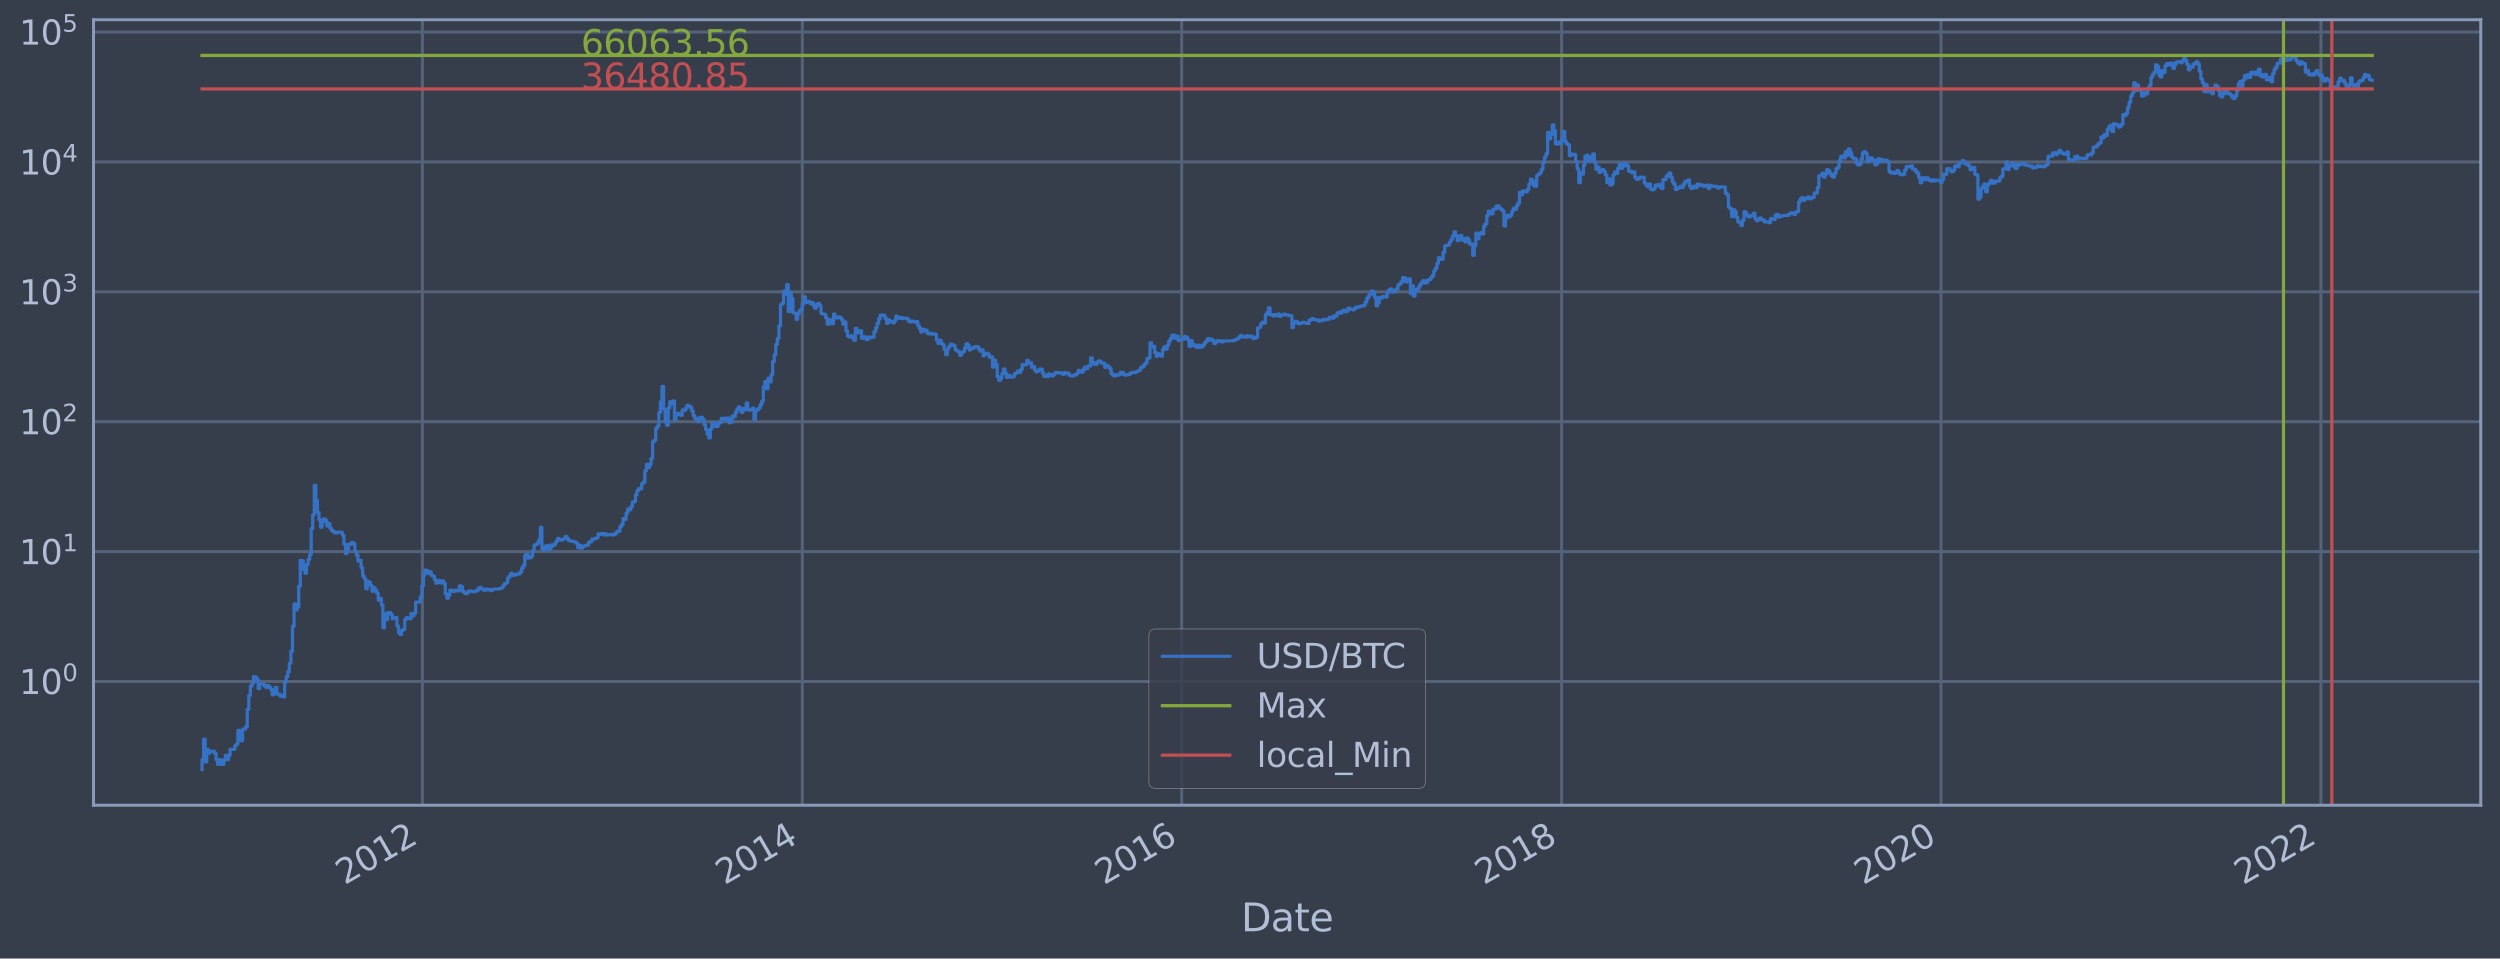 <?xml version="1.0" encoding="utf-8" standalone="no"?>
<!DOCTYPE svg PUBLIC "-//W3C//DTD SVG 1.1//EN"
  "http://www.w3.org/Graphics/SVG/1.1/DTD/svg11.dtd">
<svg xmlns:xlink="http://www.w3.org/1999/xlink" width="934.976pt" height="358.47pt" viewBox="0 0 934.976 358.47" xmlns="http://www.w3.org/2000/svg" version="1.1">
 <defs>
  <style type="text/css">*{stroke-linejoin: round; stroke-linecap: butt}</style>
 </defs>
 <g id="figure_1">
  <g id="patch_1">
   <path d="M 0 358.47 
L 934.976 358.47 
L 934.976 0 
L 0 0 
z
" style="fill: #373e4b"/>
  </g>
  <g id="axes_1">
   <g id="patch_2">
    <path d="M 34.976 301.14 
L 927.776 301.14 
L 927.776 7.38 
L 34.976 7.38 
z
" style="fill: #373e4b"/>
   </g>
   <g id="matplotlib.axis_1">
    <g id="xtick_1">
     <g id="line2d_1">
      <path d="M 157.97 301.14 
L 157.97 7.38 
" clip-path="url(#pe84350274b)" style="fill: none; stroke: #546379; stroke-width: 1.12; stroke-linecap: square"/>
     </g>
     <g id="line2d_2"/>
     <g id="text_1">
      <!-- 2012 -->
      <g style="fill: #b1bed6" transform="translate(128.889 331.065)rotate(-30)scale(0.126 -0.126)">
       <defs>
        <path id="DejaVuSans-32" d="M 1228 531 
L 3431 531 
L 3431 0 
L 469 0 
L 469 531 
Q 828 903 1448 1529 
Q 2069 2156 2228 2338 
Q 2531 2678 2651 2914 
Q 2772 3150 2772 3378 
Q 2772 3750 2511 3984 
Q 2250 4219 1831 4219 
Q 1534 4219 1204 4116 
Q 875 4013 500 3803 
L 500 4441 
Q 881 4594 1212 4672 
Q 1544 4750 1819 4750 
Q 2544 4750 2975 4387 
Q 3406 4025 3406 3419 
Q 3406 3131 3298 2873 
Q 3191 2616 2906 2266 
Q 2828 2175 2409 1742 
Q 1991 1309 1228 531 
z
" transform="scale(0.016)"/>
        <path id="DejaVuSans-30" d="M 2034 4250 
Q 1547 4250 1301 3770 
Q 1056 3291 1056 2328 
Q 1056 1369 1301 889 
Q 1547 409 2034 409 
Q 2525 409 2770 889 
Q 3016 1369 3016 2328 
Q 3016 3291 2770 3770 
Q 2525 4250 2034 4250 
z
M 2034 4750 
Q 2819 4750 3233 4129 
Q 3647 3509 3647 2328 
Q 3647 1150 3233 529 
Q 2819 -91 2034 -91 
Q 1250 -91 836 529 
Q 422 1150 422 2328 
Q 422 3509 836 4129 
Q 1250 4750 2034 4750 
z
" transform="scale(0.016)"/>
        <path id="DejaVuSans-31" d="M 794 531 
L 1825 531 
L 1825 4091 
L 703 3866 
L 703 4441 
L 1819 4666 
L 2450 4666 
L 2450 531 
L 3481 531 
L 3481 0 
L 794 0 
L 794 531 
z
" transform="scale(0.016)"/>
       </defs>
       <use xlink:href="#DejaVuSans-32"/>
       <use xlink:href="#DejaVuSans-30" x="63.623"/>
       <use xlink:href="#DejaVuSans-31" x="127.246"/>
       <use xlink:href="#DejaVuSans-32" x="190.869"/>
      </g>
     </g>
    </g>
    <g id="xtick_2">
     <g id="line2d_3">
      <path d="M 300.054 301.14 
L 300.054 7.38 
" clip-path="url(#pe84350274b)" style="fill: none; stroke: #546379; stroke-width: 1.12; stroke-linecap: square"/>
     </g>
     <g id="line2d_4"/>
     <g id="text_2">
      <!-- 2014 -->
      <g style="fill: #b1bed6" transform="translate(270.973 331.065)rotate(-30)scale(0.126 -0.126)">
       <defs>
        <path id="DejaVuSans-34" d="M 2419 4116 
L 825 1625 
L 2419 1625 
L 2419 4116 
z
M 2253 4666 
L 3047 4666 
L 3047 1625 
L 3713 1625 
L 3713 1100 
L 3047 1100 
L 3047 0 
L 2419 0 
L 2419 1100 
L 313 1100 
L 313 1709 
L 2253 4666 
z
" transform="scale(0.016)"/>
       </defs>
       <use xlink:href="#DejaVuSans-32"/>
       <use xlink:href="#DejaVuSans-30" x="63.623"/>
       <use xlink:href="#DejaVuSans-31" x="127.246"/>
       <use xlink:href="#DejaVuSans-34" x="190.869"/>
      </g>
     </g>
    </g>
    <g id="xtick_3">
     <g id="line2d_5">
      <path d="M 441.944 301.14 
L 441.944 7.38 
" clip-path="url(#pe84350274b)" style="fill: none; stroke: #546379; stroke-width: 1.12; stroke-linecap: square"/>
     </g>
     <g id="line2d_6"/>
     <g id="text_3">
      <!-- 2016 -->
      <g style="fill: #b1bed6" transform="translate(412.863 331.065)rotate(-30)scale(0.126 -0.126)">
       <defs>
        <path id="DejaVuSans-36" d="M 2113 2584 
Q 1688 2584 1439 2293 
Q 1191 2003 1191 1497 
Q 1191 994 1439 701 
Q 1688 409 2113 409 
Q 2538 409 2786 701 
Q 3034 994 3034 1497 
Q 3034 2003 2786 2293 
Q 2538 2584 2113 2584 
z
M 3366 4563 
L 3366 3988 
Q 3128 4100 2886 4159 
Q 2644 4219 2406 4219 
Q 1781 4219 1451 3797 
Q 1122 3375 1075 2522 
Q 1259 2794 1537 2939 
Q 1816 3084 2150 3084 
Q 2853 3084 3261 2657 
Q 3669 2231 3669 1497 
Q 3669 778 3244 343 
Q 2819 -91 2113 -91 
Q 1303 -91 875 529 
Q 447 1150 447 2328 
Q 447 3434 972 4092 
Q 1497 4750 2381 4750 
Q 2619 4750 2861 4703 
Q 3103 4656 3366 4563 
z
" transform="scale(0.016)"/>
       </defs>
       <use xlink:href="#DejaVuSans-32"/>
       <use xlink:href="#DejaVuSans-30" x="63.623"/>
       <use xlink:href="#DejaVuSans-31" x="127.246"/>
       <use xlink:href="#DejaVuSans-36" x="190.869"/>
      </g>
     </g>
    </g>
    <g id="xtick_4">
     <g id="line2d_7">
      <path d="M 584.027 301.14 
L 584.027 7.38 
" clip-path="url(#pe84350274b)" style="fill: none; stroke: #546379; stroke-width: 1.12; stroke-linecap: square"/>
     </g>
     <g id="line2d_8"/>
     <g id="text_4">
      <!-- 2018 -->
      <g style="fill: #b1bed6" transform="translate(554.946 331.065)rotate(-30)scale(0.126 -0.126)">
       <defs>
        <path id="DejaVuSans-38" d="M 2034 2216 
Q 1584 2216 1326 1975 
Q 1069 1734 1069 1313 
Q 1069 891 1326 650 
Q 1584 409 2034 409 
Q 2484 409 2743 651 
Q 3003 894 3003 1313 
Q 3003 1734 2745 1975 
Q 2488 2216 2034 2216 
z
M 1403 2484 
Q 997 2584 770 2862 
Q 544 3141 544 3541 
Q 544 4100 942 4425 
Q 1341 4750 2034 4750 
Q 2731 4750 3128 4425 
Q 3525 4100 3525 3541 
Q 3525 3141 3298 2862 
Q 3072 2584 2669 2484 
Q 3125 2378 3379 2068 
Q 3634 1759 3634 1313 
Q 3634 634 3220 271 
Q 2806 -91 2034 -91 
Q 1263 -91 848 271 
Q 434 634 434 1313 
Q 434 1759 690 2068 
Q 947 2378 1403 2484 
z
M 1172 3481 
Q 1172 3119 1398 2916 
Q 1625 2713 2034 2713 
Q 2441 2713 2670 2916 
Q 2900 3119 2900 3481 
Q 2900 3844 2670 4047 
Q 2441 4250 2034 4250 
Q 1625 4250 1398 4047 
Q 1172 3844 1172 3481 
z
" transform="scale(0.016)"/>
       </defs>
       <use xlink:href="#DejaVuSans-32"/>
       <use xlink:href="#DejaVuSans-30" x="63.623"/>
       <use xlink:href="#DejaVuSans-31" x="127.246"/>
       <use xlink:href="#DejaVuSans-38" x="190.869"/>
      </g>
     </g>
    </g>
    <g id="xtick_5">
     <g id="line2d_9">
      <path d="M 725.917 301.14 
L 725.917 7.38 
" clip-path="url(#pe84350274b)" style="fill: none; stroke: #546379; stroke-width: 1.12; stroke-linecap: square"/>
     </g>
     <g id="line2d_10"/>
     <g id="text_5">
      <!-- 2020 -->
      <g style="fill: #b1bed6" transform="translate(696.836 331.065)rotate(-30)scale(0.126 -0.126)">
       <use xlink:href="#DejaVuSans-32"/>
       <use xlink:href="#DejaVuSans-30" x="63.623"/>
       <use xlink:href="#DejaVuSans-32" x="127.246"/>
       <use xlink:href="#DejaVuSans-30" x="190.869"/>
      </g>
     </g>
    </g>
    <g id="xtick_6">
     <g id="line2d_11">
      <path d="M 868.001 301.14 
L 868.001 7.38 
" clip-path="url(#pe84350274b)" style="fill: none; stroke: #546379; stroke-width: 1.12; stroke-linecap: square"/>
     </g>
     <g id="line2d_12"/>
     <g id="text_6">
      <!-- 2022 -->
      <g style="fill: #b1bed6" transform="translate(838.92 331.065)rotate(-30)scale(0.126 -0.126)">
       <use xlink:href="#DejaVuSans-32"/>
       <use xlink:href="#DejaVuSans-30" x="63.623"/>
       <use xlink:href="#DejaVuSans-32" x="127.246"/>
       <use xlink:href="#DejaVuSans-32" x="190.869"/>
      </g>
     </g>
    </g>
    <g id="text_7">
     <!-- Date -->
     <g style="fill: #b1bed6" transform="translate(464.167 348.276)scale(0.144 -0.144)">
      <defs>
       <path id="DejaVuSans-44" d="M 1259 4147 
L 1259 519 
L 2022 519 
Q 2988 519 3436 956 
Q 3884 1394 3884 2338 
Q 3884 3275 3436 3711 
Q 2988 4147 2022 4147 
L 1259 4147 
z
M 628 4666 
L 1925 4666 
Q 3281 4666 3915 4102 
Q 4550 3538 4550 2338 
Q 4550 1131 3912 565 
Q 3275 0 1925 0 
L 628 0 
L 628 4666 
z
" transform="scale(0.016)"/>
       <path id="DejaVuSans-61" d="M 2194 1759 
Q 1497 1759 1228 1600 
Q 959 1441 959 1056 
Q 959 750 1161 570 
Q 1363 391 1709 391 
Q 2188 391 2477 730 
Q 2766 1069 2766 1631 
L 2766 1759 
L 2194 1759 
z
M 3341 1997 
L 3341 0 
L 2766 0 
L 2766 531 
Q 2569 213 2275 61 
Q 1981 -91 1556 -91 
Q 1019 -91 701 211 
Q 384 513 384 1019 
Q 384 1609 779 1909 
Q 1175 2209 1959 2209 
L 2766 2209 
L 2766 2266 
Q 2766 2663 2505 2880 
Q 2244 3097 1772 3097 
Q 1472 3097 1187 3025 
Q 903 2953 641 2809 
L 641 3341 
Q 956 3463 1253 3523 
Q 1550 3584 1831 3584 
Q 2591 3584 2966 3190 
Q 3341 2797 3341 1997 
z
" transform="scale(0.016)"/>
       <path id="DejaVuSans-74" d="M 1172 4494 
L 1172 3500 
L 2356 3500 
L 2356 3053 
L 1172 3053 
L 1172 1153 
Q 1172 725 1289 603 
Q 1406 481 1766 481 
L 2356 481 
L 2356 0 
L 1766 0 
Q 1100 0 847 248 
Q 594 497 594 1153 
L 594 3053 
L 172 3053 
L 172 3500 
L 594 3500 
L 594 4494 
L 1172 4494 
z
" transform="scale(0.016)"/>
       <path id="DejaVuSans-65" d="M 3597 1894 
L 3597 1613 
L 953 1613 
Q 991 1019 1311 708 
Q 1631 397 2203 397 
Q 2534 397 2845 478 
Q 3156 559 3463 722 
L 3463 178 
Q 3153 47 2828 -22 
Q 2503 -91 2169 -91 
Q 1331 -91 842 396 
Q 353 884 353 1716 
Q 353 2575 817 3079 
Q 1281 3584 2069 3584 
Q 2775 3584 3186 3129 
Q 3597 2675 3597 1894 
z
M 3022 2063 
Q 3016 2534 2758 2815 
Q 2500 3097 2075 3097 
Q 1594 3097 1305 2825 
Q 1016 2553 972 2059 
L 3022 2063 
z
" transform="scale(0.016)"/>
      </defs>
      <use xlink:href="#DejaVuSans-44"/>
      <use xlink:href="#DejaVuSans-61" x="77.002"/>
      <use xlink:href="#DejaVuSans-74" x="138.281"/>
      <use xlink:href="#DejaVuSans-65" x="177.49"/>
     </g>
    </g>
   </g>
   <g id="matplotlib.axis_2">
    <g id="ytick_1">
     <g id="line2d_13">
      <path d="M 34.976 254.864 
L 927.776 254.864 
" clip-path="url(#pe84350274b)" style="fill: none; stroke: #546379; stroke-width: 1.12; stroke-linecap: square"/>
     </g>
     <g id="line2d_14"/>
     <g id="text_8">
      <!-- $\mathdefault{10^{0}}$ -->
      <g style="fill: #b1bed6" transform="translate(7.2 259.651)scale(0.126 -0.126)">
       <use xlink:href="#DejaVuSans-31" transform="translate(0 0.766)"/>
       <use xlink:href="#DejaVuSans-30" transform="translate(63.623 0.766)"/>
       <use xlink:href="#DejaVuSans-30" transform="translate(128.203 39.047)scale(0.7)"/>
      </g>
     </g>
    </g>
    <g id="ytick_2">
     <g id="line2d_15">
      <path d="M 34.976 206.288 
L 927.776 206.288 
" clip-path="url(#pe84350274b)" style="fill: none; stroke: #546379; stroke-width: 1.12; stroke-linecap: square"/>
     </g>
     <g id="line2d_16"/>
     <g id="text_9">
      <!-- $\mathdefault{10^{1}}$ -->
      <g style="fill: #b1bed6" transform="translate(7.2 211.075)scale(0.126 -0.126)">
       <use xlink:href="#DejaVuSans-31" transform="translate(0 0.684)"/>
       <use xlink:href="#DejaVuSans-30" transform="translate(63.623 0.684)"/>
       <use xlink:href="#DejaVuSans-31" transform="translate(128.203 38.966)scale(0.7)"/>
      </g>
     </g>
    </g>
    <g id="ytick_3">
     <g id="line2d_17">
      <path d="M 34.976 157.713 
L 927.776 157.713 
" clip-path="url(#pe84350274b)" style="fill: none; stroke: #546379; stroke-width: 1.12; stroke-linecap: square"/>
     </g>
     <g id="line2d_18"/>
     <g id="text_10">
      <!-- $\mathdefault{10^{2}}$ -->
      <g style="fill: #b1bed6" transform="translate(7.2 162.5)scale(0.126 -0.126)">
       <use xlink:href="#DejaVuSans-31" transform="translate(0 0.766)"/>
       <use xlink:href="#DejaVuSans-30" transform="translate(63.623 0.766)"/>
       <use xlink:href="#DejaVuSans-32" transform="translate(128.203 39.047)scale(0.7)"/>
      </g>
     </g>
    </g>
    <g id="ytick_4">
     <g id="line2d_19">
      <path d="M 34.976 109.138 
L 927.776 109.138 
" clip-path="url(#pe84350274b)" style="fill: none; stroke: #546379; stroke-width: 1.12; stroke-linecap: square"/>
     </g>
     <g id="line2d_20"/>
     <g id="text_11">
      <!-- $\mathdefault{10^{3}}$ -->
      <g style="fill: #b1bed6" transform="translate(7.2 113.925)scale(0.126 -0.126)">
       <defs>
        <path id="DejaVuSans-33" d="M 2597 2516 
Q 3050 2419 3304 2112 
Q 3559 1806 3559 1356 
Q 3559 666 3084 287 
Q 2609 -91 1734 -91 
Q 1441 -91 1130 -33 
Q 819 25 488 141 
L 488 750 
Q 750 597 1062 519 
Q 1375 441 1716 441 
Q 2309 441 2620 675 
Q 2931 909 2931 1356 
Q 2931 1769 2642 2001 
Q 2353 2234 1838 2234 
L 1294 2234 
L 1294 2753 
L 1863 2753 
Q 2328 2753 2575 2939 
Q 2822 3125 2822 3475 
Q 2822 3834 2567 4026 
Q 2313 4219 1838 4219 
Q 1578 4219 1281 4162 
Q 984 4106 628 3988 
L 628 4550 
Q 988 4650 1302 4700 
Q 1616 4750 1894 4750 
Q 2613 4750 3031 4423 
Q 3450 4097 3450 3541 
Q 3450 3153 3228 2886 
Q 3006 2619 2597 2516 
z
" transform="scale(0.016)"/>
       </defs>
       <use xlink:href="#DejaVuSans-31" transform="translate(0 0.766)"/>
       <use xlink:href="#DejaVuSans-30" transform="translate(63.623 0.766)"/>
       <use xlink:href="#DejaVuSans-33" transform="translate(128.203 39.047)scale(0.7)"/>
      </g>
     </g>
    </g>
    <g id="ytick_5">
     <g id="line2d_21">
      <path d="M 34.976 60.562 
L 927.776 60.562 
" clip-path="url(#pe84350274b)" style="fill: none; stroke: #546379; stroke-width: 1.12; stroke-linecap: square"/>
     </g>
     <g id="line2d_22"/>
     <g id="text_12">
      <!-- $\mathdefault{10^{4}}$ -->
      <g style="fill: #b1bed6" transform="translate(7.2 65.349)scale(0.126 -0.126)">
       <use xlink:href="#DejaVuSans-31" transform="translate(0 0.684)"/>
       <use xlink:href="#DejaVuSans-30" transform="translate(63.623 0.684)"/>
       <use xlink:href="#DejaVuSans-34" transform="translate(128.203 38.966)scale(0.7)"/>
      </g>
     </g>
    </g>
    <g id="ytick_6">
     <g id="line2d_23">
      <path d="M 34.976 11.987 
L 927.776 11.987 
" clip-path="url(#pe84350274b)" style="fill: none; stroke: #546379; stroke-width: 1.12; stroke-linecap: square"/>
     </g>
     <g id="line2d_24"/>
     <g id="text_13">
      <!-- $\mathdefault{10^{5}}$ -->
      <g style="fill: #b1bed6" transform="translate(7.2 16.774)scale(0.126 -0.126)">
       <defs>
        <path id="DejaVuSans-35" d="M 691 4666 
L 3169 4666 
L 3169 4134 
L 1269 4134 
L 1269 2991 
Q 1406 3038 1543 3061 
Q 1681 3084 1819 3084 
Q 2600 3084 3056 2656 
Q 3513 2228 3513 1497 
Q 3513 744 3044 326 
Q 2575 -91 1722 -91 
Q 1428 -91 1123 -41 
Q 819 9 494 109 
L 494 744 
Q 775 591 1075 516 
Q 1375 441 1709 441 
Q 2250 441 2565 725 
Q 2881 1009 2881 1497 
Q 2881 1984 2565 2268 
Q 2250 2553 1709 2553 
Q 1456 2553 1204 2497 
Q 953 2441 691 2322 
L 691 4666 
z
" transform="scale(0.016)"/>
       </defs>
       <use xlink:href="#DejaVuSans-31" transform="translate(0 0.684)"/>
       <use xlink:href="#DejaVuSans-30" transform="translate(63.623 0.684)"/>
       <use xlink:href="#DejaVuSans-35" transform="translate(128.203 38.966)scale(0.7)"/>
      </g>
     </g>
    </g>
    <g id="ytick_7">
     <g id="line2d_25"/>
    </g>
    <g id="ytick_8">
     <g id="line2d_26"/>
    </g>
    <g id="ytick_9">
     <g id="line2d_27"/>
    </g>
    <g id="ytick_10">
     <g id="line2d_28"/>
    </g>
    <g id="ytick_11">
     <g id="line2d_29"/>
    </g>
    <g id="ytick_12">
     <g id="line2d_30"/>
    </g>
    <g id="ytick_13">
     <g id="line2d_31"/>
    </g>
    <g id="ytick_14">
     <g id="line2d_32"/>
    </g>
    <g id="ytick_15">
     <g id="line2d_33"/>
    </g>
    <g id="ytick_16">
     <g id="line2d_34"/>
    </g>
    <g id="ytick_17">
     <g id="line2d_35"/>
    </g>
    <g id="ytick_18">
     <g id="line2d_36"/>
    </g>
    <g id="ytick_19">
     <g id="line2d_37"/>
    </g>
    <g id="ytick_20">
     <g id="line2d_38"/>
    </g>
    <g id="ytick_21">
     <g id="line2d_39"/>
    </g>
    <g id="ytick_22">
     <g id="line2d_40"/>
    </g>
    <g id="ytick_23">
     <g id="line2d_41"/>
    </g>
    <g id="ytick_24">
     <g id="line2d_42"/>
    </g>
    <g id="ytick_25">
     <g id="line2d_43"/>
    </g>
    <g id="ytick_26">
     <g id="line2d_44"/>
    </g>
    <g id="ytick_27">
     <g id="line2d_45"/>
    </g>
    <g id="ytick_28">
     <g id="line2d_46"/>
    </g>
    <g id="ytick_29">
     <g id="line2d_47"/>
    </g>
    <g id="ytick_30">
     <g id="line2d_48"/>
    </g>
    <g id="ytick_31">
     <g id="line2d_49"/>
    </g>
    <g id="ytick_32">
     <g id="line2d_50"/>
    </g>
    <g id="ytick_33">
     <g id="line2d_51"/>
    </g>
    <g id="ytick_34">
     <g id="line2d_52"/>
    </g>
    <g id="ytick_35">
     <g id="line2d_53"/>
    </g>
    <g id="ytick_36">
     <g id="line2d_54"/>
    </g>
    <g id="ytick_37">
     <g id="line2d_55"/>
    </g>
    <g id="ytick_38">
     <g id="line2d_56"/>
    </g>
    <g id="ytick_39">
     <g id="line2d_57"/>
    </g>
    <g id="ytick_40">
     <g id="line2d_58"/>
    </g>
    <g id="ytick_41">
     <g id="line2d_59"/>
    </g>
    <g id="ytick_42">
     <g id="line2d_60"/>
    </g>
    <g id="ytick_43">
     <g id="line2d_61"/>
    </g>
    <g id="ytick_44">
     <g id="line2d_62"/>
    </g>
    <g id="ytick_45">
     <g id="line2d_63"/>
    </g>
    <g id="ytick_46">
     <g id="line2d_64"/>
    </g>
    <g id="ytick_47">
     <g id="line2d_65"/>
    </g>
    <g id="ytick_48">
     <g id="line2d_66"/>
    </g>
    <g id="ytick_49">
     <g id="line2d_67"/>
    </g>
    <g id="ytick_50">
     <g id="line2d_68"/>
    </g>
    <g id="ytick_51">
     <g id="line2d_69"/>
    </g>
    <g id="ytick_52">
     <g id="line2d_70"/>
    </g>
    <g id="ytick_53">
     <g id="line2d_71"/>
    </g>
    <g id="ytick_54">
     <g id="line2d_72"/>
    </g>
   </g>
   <g id="line2d_73">
    <path d="M 75.558 287.787 
L 75.558 284.109 
L 76.141 284.109 
L 76.141 276.416 
L 76.724 276.416 
L 76.724 284.97 
L 77.307 284.97 
L 77.307 280.263 
L 77.89 280.263 
L 77.89 281.718 
L 78.473 281.718 
L 78.473 280.978 
L 80.223 280.978 
L 80.223 281.718 
L 80.806 281.718 
L 80.806 284.109 
L 81.389 284.109 
L 81.389 285.868 
L 81.972 285.868 
L 81.972 284.109 
L 82.555 284.109 
L 82.555 285.868 
L 83.721 285.868 
L 83.721 284.109 
L 84.304 284.109 
L 84.304 282.485 
L 84.888 282.485 
L 84.888 284.109 
L 85.471 284.109 
L 85.471 282.485 
L 86.054 282.485 
L 86.054 280.263 
L 87.803 280.263 
L 87.803 278.901 
L 88.386 278.901 
L 88.386 278.252 
L 88.969 278.252 
L 88.969 273.164 
L 89.552 273.164 
L 89.552 274.194 
L 90.136 274.194 
L 90.136 277.011 
L 90.719 277.011 
L 90.719 272.668 
L 91.885 272.668 
L 91.885 271.709 
L 92.468 271.709 
L 92.468 265.291 
L 93.051 265.291 
L 93.051 260.105 
L 93.634 260.105 
L 93.634 256.623 
L 94.217 256.623 
L 94.217 255.506 
L 94.8 255.506 
L 94.8 253.046 
L 95.383 253.046 
L 95.383 253.24 
L 95.967 253.24 
L 95.967 254.036 
L 96.55 254.036 
L 96.55 257.56 
L 97.133 257.56 
L 97.133 255.725 
L 98.299 255.725 
L 98.299 255.946 
L 98.882 255.946 
L 98.882 256.623 
L 99.465 256.623 
L 99.465 257.086 
L 100.048 257.086 
L 100.048 256.395 
L 100.631 256.395 
L 100.631 257.086 
L 101.215 257.086 
L 101.215 257.801 
L 101.798 257.801 
L 101.798 259.836 
L 102.381 259.836 
L 102.381 258.045 
L 102.964 258.045 
L 102.964 257.086 
L 103.547 257.086 
L 103.547 259.571 
L 104.713 259.571 
L 104.713 260.377 
L 105.296 260.377 
L 105.296 260.105 
L 105.879 260.105 
L 105.879 260.653 
L 106.463 260.653 
L 106.463 255.076 
L 107.046 255.076 
L 107.046 253.046 
L 107.629 253.046 
L 107.629 251.194 
L 108.212 251.194 
L 108.212 248.069 
L 108.795 248.069 
L 108.795 243.546 
L 109.378 243.546 
L 109.378 234.225 
L 109.961 234.225 
L 109.961 225.884 
L 110.544 225.884 
L 110.544 228.077 
L 111.127 228.077 
L 111.127 226.98 
L 111.71 226.98 
L 111.71 219.248 
L 112.294 219.248 
L 112.294 209.568 
L 112.877 209.568 
L 112.877 209.791 
L 113.46 209.791 
L 113.46 212.985 
L 114.043 212.985 
L 114.043 214.393 
L 114.626 214.393 
L 114.626 211.128 
L 115.209 211.128 
L 115.209 209.275 
L 115.792 209.275 
L 115.792 207.437 
L 116.375 207.437 
L 116.375 197.664 
L 116.958 197.664 
L 116.958 192.538 
L 117.542 192.538 
L 117.542 181.527 
L 118.125 181.527 
L 118.125 187.068 
L 118.708 187.068 
L 118.708 191.676 
L 119.291 191.676 
L 119.291 194.362 
L 119.874 194.362 
L 119.874 197.193 
L 120.457 197.193 
L 120.457 195.156 
L 121.04 195.156 
L 121.04 194.018 
L 121.623 194.018 
L 121.623 194.628 
L 122.206 194.628 
L 122.206 196.719 
L 122.79 196.719 
L 122.79 195.801 
L 123.373 195.801 
L 123.373 197.511 
L 123.956 197.511 
L 123.956 198.421 
L 124.539 198.421 
L 124.539 198.817 
L 125.122 198.817 
L 125.122 199.296 
L 126.288 199.281 
L 126.288 198.95 
L 127.454 199.04 
L 127.454 199.1 
L 128.037 199.1 
L 128.037 200.161 
L 128.621 200.161 
L 128.621 203.487 
L 129.204 203.487 
L 129.204 207.018 
L 129.787 207.018 
L 129.787 205.563 
L 130.37 205.563 
L 130.37 203.524 
L 131.536 203.543 
L 131.536 202.886 
L 132.119 202.886 
L 132.119 203.395 
L 132.702 203.395 
L 132.702 206.267 
L 133.285 206.267 
L 133.285 207.594 
L 133.869 207.594 
L 133.869 209.816 
L 134.452 209.816 
L 134.452 209.568 
L 135.035 209.568 
L 135.035 212.273 
L 135.618 212.273 
L 135.618 215.409 
L 136.201 215.409 
L 136.201 216.407 
L 136.784 216.407 
L 136.784 220.165 
L 137.367 220.165 
L 137.367 217.455 
L 137.95 217.455 
L 137.95 217.78 
L 138.533 217.78 
L 138.533 218.939 
L 139.117 218.939 
L 139.117 221.123 
L 139.7 221.123 
L 139.7 219.801 
L 140.283 219.801 
L 140.283 220.785 
L 140.866 220.785 
L 140.866 221.816 
L 141.449 221.816 
L 141.449 224.439 
L 142.032 224.439 
L 142.032 223.752 
L 142.615 223.752 
L 142.615 226.315 
L 143.198 226.315 
L 143.198 234.787 
L 143.781 234.787 
L 143.781 229.613 
L 144.364 229.613 
L 144.364 231.687 
L 144.948 231.687 
L 144.948 229.109 
L 146.114 229.171 
L 146.114 229.805 
L 146.697 229.805 
L 146.697 231.408 
L 147.28 231.408 
L 147.28 231.064 
L 147.863 231.064 
L 147.863 230.928 
L 148.446 230.928 
L 148.446 234.146 
L 149.029 234.146 
L 149.029 236.66 
L 149.612 236.66 
L 149.612 237.293 
L 150.196 237.293 
L 150.196 235.703 
L 150.779 235.703 
L 150.779 235.449 
L 151.362 235.449 
L 151.362 231.687 
L 151.945 231.687 
L 151.945 230.996 
L 152.528 230.996 
L 152.528 231.269 
L 153.111 231.269 
L 153.111 231.408 
L 153.694 231.408 
L 153.694 229.486 
L 154.277 229.486 
L 154.277 230.326 
L 154.86 230.326 
L 154.86 229.296 
L 155.444 229.296 
L 155.444 225.201 
L 157.193 225.149 
L 157.193 223.275 
L 157.776 223.275 
L 157.776 219.093 
L 158.359 219.093 
L 158.359 215.054 
L 158.942 215.054 
L 158.942 213.218 
L 159.525 213.218 
L 159.525 213.513 
L 160.108 213.513 
L 160.108 214.393 
L 160.691 214.393 
L 160.691 213.903 
L 161.275 213.903 
L 161.275 215.15 
L 161.858 215.15 
L 161.858 215.474 
L 162.441 215.474 
L 162.441 216.785 
L 163.024 216.785 
L 163.024 218.073 
L 163.607 218.073 
L 163.607 217.889 
L 164.19 217.889 
L 164.19 217.1 
L 164.773 217.1 
L 164.773 217.999 
L 165.356 217.999 
L 165.356 217.277 
L 165.939 217.277 
L 165.939 218.184 
L 166.523 218.184 
L 166.523 222.037 
L 167.106 222.037 
L 167.106 223.704 
L 167.689 223.704 
L 167.689 222.533 
L 168.272 222.533 
L 168.272 220.701 
L 168.855 220.701 
L 168.855 220.995 
L 169.438 220.995 
L 169.438 221.166 
L 170.021 221.166 
L 170.021 220.743 
L 170.604 220.743 
L 170.604 220.953 
L 171.771 220.995 
L 171.771 219.093 
L 172.354 219.093 
L 172.354 219.287 
L 172.937 219.287 
L 172.937 221.123 
L 173.52 221.123 
L 173.52 221.728 
L 174.103 221.728 
L 174.103 222.037 
L 174.686 222.037 
L 174.686 221.553 
L 175.269 221.553 
L 175.269 221.038 
L 176.435 221.08 
L 176.435 221.166 
L 177.018 221.166 
L 177.018 221.337 
L 177.602 221.337 
L 177.602 221.038 
L 178.768 220.953 
L 178.768 220.124 
L 179.351 220.124 
L 179.351 219.682 
L 179.934 219.682 
L 179.934 220.246 
L 180.517 220.246 
L 180.517 220.535 
L 181.1 220.535 
L 181.1 220.743 
L 181.683 220.743 
L 181.683 220.287 
L 182.266 220.287 
L 182.266 220.493 
L 183.433 220.493 
L 183.433 220.869 
L 184.016 220.869 
L 184.016 220.493 
L 184.599 220.493 
L 184.599 220.328 
L 186.931 220.246 
L 186.931 220.043 
L 187.514 220.043 
L 187.514 219.801 
L 188.098 219.801 
L 188.098 218.977 
L 188.681 218.977 
L 188.681 218.221 
L 189.264 218.221 
L 189.264 217.926 
L 189.847 217.926 
L 189.847 216.136 
L 190.43 216.136 
L 190.43 215.441 
L 191.013 215.441 
L 191.013 214.424 
L 191.596 214.424 
L 191.596 215.182 
L 192.762 215.118 
L 192.762 214.768 
L 193.929 214.705 
L 193.929 214.611 
L 194.512 214.611 
L 194.512 213.873 
L 195.095 213.873 
L 195.095 212.47 
L 195.678 212.47 
L 195.678 211.53 
L 196.261 211.53 
L 196.261 207.661 
L 196.844 207.661 
L 196.844 207.304 
L 197.427 207.304 
L 197.427 208.723 
L 198.593 208.628 
L 198.593 208.001 
L 199.177 208.001 
L 199.177 206.037 
L 199.76 206.037 
L 199.76 203.879 
L 200.343 203.879 
L 200.343 203.617 
L 200.926 203.617 
L 200.926 203.085 
L 201.509 203.085 
L 201.509 201.921 
L 202.092 201.921 
L 202.092 197.221 
L 202.675 197.221 
L 202.675 205.36 
L 203.258 205.36 
L 203.258 205.767 
L 203.841 205.767 
L 203.841 204.297 
L 204.425 204.297 
L 204.425 204.011 
L 205.008 204.011 
L 205.008 205.542 
L 205.591 205.542 
L 205.591 205.079 
L 206.174 205.079 
L 206.174 203.766 
L 206.757 203.766 
L 206.757 204.011 
L 207.34 204.011 
L 207.34 203.377 
L 207.923 203.377 
L 207.923 202.477 
L 208.506 202.477 
L 208.506 201.363 
L 209.089 201.363 
L 209.089 201.75 
L 209.672 201.75 
L 209.672 202.024 
L 210.256 202.024 
L 210.256 201.648 
L 210.839 201.648 
L 210.839 201.446 
L 211.422 201.446 
L 211.422 200.64 
L 212.005 200.64 
L 212.005 201.446 
L 212.588 201.446 
L 212.588 202.163 
L 213.754 202.267 
L 213.754 202.46 
L 214.92 202.548 
L 214.92 202.69 
L 215.504 202.69 
L 215.504 203.23 
L 216.087 203.23 
L 216.087 204.881 
L 216.67 204.881 
L 216.67 203.954 
L 217.253 203.954 
L 217.253 205.019 
L 217.836 205.019 
L 217.836 204.335 
L 218.419 204.335 
L 218.419 204.201 
L 219.002 204.201 
L 219.002 203.954 
L 219.585 203.954 
L 219.585 203.747 
L 220.168 203.747 
L 220.168 202.761 
L 220.752 202.761 
L 220.752 202.619 
L 221.335 202.619 
L 221.335 201.648 
L 222.501 201.581 
L 222.501 201.312 
L 223.084 201.312 
L 223.084 201.163 
L 223.667 201.163 
L 223.667 199.662 
L 224.25 199.662 
L 224.25 199.91 
L 224.833 199.91 
L 224.833 199.494 
L 226 199.57 
L 226 200.114 
L 226.583 200.114 
L 226.583 199.755 
L 227.166 199.755 
L 227.166 200.036 
L 228.332 199.942 
L 228.332 199.848 
L 228.915 199.848 
L 228.915 200.083 
L 229.498 200.083 
L 229.498 199.895 
L 230.081 199.895 
L 230.081 199.433 
L 230.664 199.433 
L 230.664 198.728 
L 231.831 198.684 
L 231.831 197.002 
L 232.414 197.002 
L 232.414 196.176 
L 232.997 196.176 
L 232.997 193.923 
L 233.58 193.923 
L 233.58 194.231 
L 234.163 194.231 
L 234.163 191.899 
L 234.746 191.899 
L 234.746 190.387 
L 235.329 190.387 
L 235.329 190.646 
L 235.912 190.646 
L 235.912 189.512 
L 236.495 189.512 
L 236.495 187.846 
L 237.079 187.846 
L 237.079 187.557 
L 237.662 187.557 
L 237.662 185.032 
L 238.245 185.032 
L 238.245 183.481 
L 238.828 183.481 
L 238.828 182.749 
L 239.994 182.833 
L 239.994 180.872 
L 240.577 180.872 
L 240.577 180.317 
L 241.16 180.317 
L 241.16 176.014 
L 241.743 176.014 
L 241.743 173.672 
L 242.327 173.672 
L 242.327 174.879 
L 242.91 174.879 
L 242.91 173.686 
L 243.493 173.686 
L 243.493 171.46 
L 244.076 171.46 
L 244.076 165.162 
L 244.659 165.162 
L 244.659 164.664 
L 245.242 164.664 
L 245.242 160.219 
L 245.825 160.219 
L 245.825 159.358 
L 246.408 159.358 
L 246.408 154.34 
L 246.991 154.34 
L 246.991 150.301 
L 247.574 150.301 
L 247.574 144.513 
L 248.158 144.513 
L 248.158 153.022 
L 248.741 153.022 
L 248.741 157.713 
L 249.324 157.713 
L 249.324 159.041 
L 249.907 159.041 
L 249.907 152.588 
L 250.49 152.588 
L 250.49 150.241 
L 251.073 150.241 
L 251.073 151.072 
L 251.656 151.072 
L 251.656 149.941 
L 252.239 149.941 
L 252.239 157.028 
L 252.822 157.028 
L 252.822 154.586 
L 253.406 154.586 
L 253.406 155.069 
L 253.989 155.069 
L 253.989 154.64 
L 254.572 154.64 
L 254.572 155.322 
L 255.155 155.322 
L 255.155 153.291 
L 255.738 153.291 
L 255.738 153.515 
L 256.321 153.515 
L 256.321 152.721 
L 256.904 152.721 
L 256.904 151.618 
L 257.487 151.618 
L 257.487 151.808 
L 258.07 151.808 
L 258.07 152.292 
L 258.654 152.292 
L 258.654 153.619 
L 259.237 153.619 
L 259.237 155.417 
L 259.82 155.417 
L 259.82 156.464 
L 260.403 156.464 
L 260.403 156.906 
L 260.986 156.906 
L 260.986 157.734 
L 261.569 157.734 
L 261.569 156.152 
L 262.152 156.152 
L 262.152 156.021 
L 262.735 156.021 
L 262.735 156.908 
L 263.318 156.908 
L 263.318 158.873 
L 263.901 158.873 
L 263.901 160.651 
L 264.485 160.651 
L 264.485 162.41 
L 265.068 162.41 
L 265.068 163.782 
L 265.651 163.782 
L 265.651 160.434 
L 266.234 160.434 
L 266.234 158.139 
L 266.817 158.139 
L 266.817 158.345 
L 267.4 158.345 
L 267.4 159.472 
L 268.566 159.474 
L 268.566 158.356 
L 269.149 158.356 
L 269.149 157.989 
L 269.733 157.989 
L 269.733 156.444 
L 270.316 156.444 
L 270.316 156.694 
L 270.899 156.694 
L 270.899 156.373 
L 271.482 156.373 
L 271.482 157.13 
L 272.065 157.13 
L 272.065 156.357 
L 272.648 156.357 
L 272.648 158.122 
L 273.231 158.122 
L 273.231 157.861 
L 273.814 157.861 
L 273.814 155.62 
L 274.397 155.62 
L 274.397 155.887 
L 274.981 155.887 
L 274.981 154.271 
L 275.564 154.271 
L 275.564 153.033 
L 276.147 153.033 
L 276.147 152.164 
L 276.73 152.164 
L 276.73 153.409 
L 277.313 153.409 
L 277.313 154.189 
L 277.896 154.189 
L 277.896 152.747 
L 278.479 152.747 
L 278.479 153.166 
L 279.062 153.166 
L 279.062 150.743 
L 279.645 150.743 
L 279.645 153.339 
L 280.812 153.406 
L 280.812 153.065 
L 281.395 153.065 
L 281.395 152.669 
L 281.978 152.669 
L 281.978 156.916 
L 282.561 156.916 
L 282.561 153.657 
L 283.144 153.657 
L 283.144 153.155 
L 283.727 153.155 
L 283.727 152.603 
L 284.31 152.603 
L 284.31 151.355 
L 284.893 151.355 
L 284.893 150.029 
L 285.476 150.029 
L 285.476 144.608 
L 286.06 144.608 
L 286.06 142.704 
L 286.643 142.704 
L 286.643 145.365 
L 287.226 145.365 
L 287.226 141.467 
L 287.809 141.467 
L 287.809 142.776 
L 288.392 142.776 
L 288.392 140.146 
L 288.975 140.146 
L 288.975 135.178 
L 289.558 135.178 
L 289.558 132.654 
L 290.141 132.654 
L 290.141 128.84 
L 290.724 128.84 
L 290.724 126.59 
L 291.308 126.59 
L 291.308 121.865 
L 291.891 121.865 
L 291.891 113.977 
L 292.474 113.977 
L 292.474 113.465 
L 293.057 113.465 
L 293.057 108.842 
L 293.64 108.842 
L 293.64 110.109 
L 294.223 110.109 
L 294.223 106.431 
L 294.806 106.431 
L 294.806 116.485 
L 295.389 116.485 
L 295.389 109.591 
L 295.972 109.591 
L 295.972 111.715 
L 296.555 111.715 
L 296.555 116.966 
L 297.139 116.966 
L 297.139 117.11 
L 297.722 117.11 
L 297.722 119.424 
L 298.305 119.424 
L 298.305 117.304 
L 298.888 117.304 
L 298.888 116.215 
L 299.471 116.215 
L 299.471 115.719 
L 300.054 115.719 
L 300.054 113.651 
L 300.637 113.651 
L 300.637 110.996 
L 301.22 110.996 
L 301.22 113.163 
L 301.803 113.163 
L 301.803 112.715 
L 302.97 112.77 
L 302.97 113.552 
L 303.553 113.552 
L 303.553 113.202 
L 304.136 113.202 
L 304.136 114.379 
L 304.719 114.379 
L 304.719 115.275 
L 305.302 115.275 
L 305.302 113.845 
L 305.885 113.845 
L 305.885 113.47 
L 306.468 113.47 
L 306.468 114.352 
L 307.051 114.352 
L 307.051 117.249 
L 307.635 117.249 
L 307.635 117.426 
L 308.218 117.426 
L 308.218 117.577 
L 308.801 117.577 
L 308.801 118.886 
L 309.384 118.886 
L 309.384 121.257 
L 309.967 121.257 
L 309.967 119.529 
L 310.55 119.529 
L 310.55 120.441 
L 311.133 120.441 
L 311.133 121.09 
L 311.716 121.09 
L 311.716 117.483 
L 312.299 117.483 
L 312.299 118.818 
L 313.466 118.907 
L 313.466 118.519 
L 314.049 118.519 
L 314.049 118.718 
L 314.632 118.718 
L 314.632 119.524 
L 315.215 119.524 
L 315.215 121.256 
L 315.798 121.256 
L 315.798 120.42 
L 316.381 120.42 
L 316.381 123.777 
L 316.964 123.777 
L 316.964 125.635 
L 317.547 125.635 
L 317.547 126.043 
L 318.13 126.043 
L 318.13 125.611 
L 318.714 125.611 
L 318.714 126.365 
L 319.297 126.365 
L 319.297 127.27 
L 319.88 127.27 
L 319.88 122.811 
L 320.463 122.811 
L 320.463 124.529 
L 321.046 124.529 
L 321.046 123.829 
L 321.629 123.829 
L 321.629 123.67 
L 322.212 123.67 
L 322.212 126.515 
L 322.795 126.515 
L 322.795 125.888 
L 323.378 125.888 
L 323.378 126.457 
L 323.962 126.457 
L 323.962 127.04 
L 324.545 127.04 
L 324.545 126.03 
L 325.128 126.03 
L 325.128 126.34 
L 325.711 126.34 
L 325.711 126.146 
L 326.877 126.129 
L 326.877 124.016 
L 327.46 124.016 
L 327.46 122.614 
L 328.043 122.614 
L 328.043 120.896 
L 328.626 120.896 
L 328.626 119.178 
L 329.209 119.178 
L 329.209 117.84 
L 330.376 117.856 
L 330.376 117.996 
L 330.959 117.996 
L 330.959 119.054 
L 331.542 119.054 
L 331.542 120.912 
L 332.125 120.912 
L 332.125 119.635 
L 332.708 119.635 
L 332.708 120.145 
L 333.291 120.145 
L 333.291 120.331 
L 333.874 120.331 
L 333.874 120.726 
L 334.457 120.726 
L 334.457 119.914 
L 335.041 119.914 
L 335.041 118.21 
L 335.624 118.21 
L 335.624 118.851 
L 336.207 118.851 
L 336.207 119.054 
L 336.79 119.054 
L 336.79 118.751 
L 337.373 118.751 
L 337.373 119.181 
L 337.956 119.181 
L 337.956 119.026 
L 339.122 118.985 
L 339.122 119.208 
L 339.705 119.208 
L 339.705 120.059 
L 340.289 120.059 
L 340.289 120.43 
L 340.872 120.43 
L 340.872 120.064 
L 341.455 120.064 
L 341.455 120.322 
L 342.038 120.322 
L 342.038 120.447 
L 342.621 120.447 
L 342.621 120.242 
L 343.204 120.242 
L 343.204 121.75 
L 343.787 121.75 
L 343.787 122.776 
L 344.37 122.776 
L 344.37 124.186 
L 344.953 124.186 
L 344.953 123.108 
L 345.536 123.108 
L 345.536 123.695 
L 346.12 123.695 
L 346.12 123.483 
L 346.703 123.483 
L 346.703 124.671 
L 347.286 124.671 
L 347.286 124.865 
L 347.869 124.865 
L 347.869 124.639 
L 348.452 124.639 
L 348.452 124.916 
L 349.618 124.859 
L 349.618 125.028 
L 350.201 125.028 
L 350.201 127.161 
L 350.784 127.161 
L 350.784 128.407 
L 351.368 128.407 
L 351.368 127.254 
L 351.951 127.254 
L 351.951 128.447 
L 352.534 128.447 
L 352.534 128.992 
L 353.117 128.992 
L 353.117 130.755 
L 353.7 130.755 
L 353.7 132.679 
L 354.283 132.679 
L 354.283 130.48 
L 354.866 130.48 
L 354.866 129.505 
L 355.449 129.505 
L 355.449 128.742 
L 356.032 128.742 
L 356.032 128.948 
L 356.616 128.948 
L 356.616 129.225 
L 357.199 129.225 
L 357.199 130.779 
L 357.782 130.779 
L 357.782 131.23 
L 358.365 131.23 
L 358.365 131.57 
L 358.948 131.57 
L 358.948 132.89 
L 359.531 132.89 
L 359.531 131.981 
L 360.114 131.981 
L 360.114 131.47 
L 360.697 131.47 
L 360.697 130.146 
L 361.28 130.146 
L 361.28 128.515 
L 361.864 128.515 
L 361.864 129.063 
L 362.447 129.063 
L 362.447 130.898 
L 363.03 130.898 
L 363.03 130.277 
L 364.196 130.292 
L 364.196 129.796 
L 364.779 129.796 
L 364.779 129.571 
L 365.362 129.571 
L 365.362 129.773 
L 365.945 129.773 
L 365.945 130.516 
L 366.528 130.516 
L 366.528 131.347 
L 367.111 131.347 
L 367.111 130.82 
L 367.695 130.82 
L 367.695 133.087 
L 368.278 133.087 
L 368.278 132.429 
L 368.861 132.429 
L 368.861 132.086 
L 369.444 132.086 
L 369.444 132.53 
L 370.027 132.53 
L 370.027 133.615 
L 371.193 133.52 
L 371.193 137.3 
L 371.776 137.3 
L 371.776 134.678 
L 372.359 134.678 
L 372.359 136.298 
L 372.943 136.298 
L 372.943 140.889 
L 373.526 140.889 
L 373.526 142.25 
L 374.109 142.25 
L 374.109 141.466 
L 374.692 141.466 
L 374.692 139.822 
L 375.275 139.822 
L 375.275 138.021 
L 375.858 138.021 
L 375.858 139.581 
L 376.441 139.581 
L 376.441 141.152 
L 377.024 141.152 
L 377.024 140.37 
L 377.607 140.37 
L 377.607 140.855 
L 378.191 140.855 
L 378.191 141.086 
L 378.774 141.086 
L 378.774 140.857 
L 379.357 140.857 
L 379.357 139.762 
L 379.94 139.762 
L 379.94 139.47 
L 380.523 139.47 
L 380.523 138.774 
L 381.106 138.774 
L 381.106 139.249 
L 381.689 139.249 
L 381.689 138.206 
L 382.272 138.206 
L 382.272 136.306 
L 382.855 136.306 
L 382.855 136.518 
L 383.438 136.518 
L 383.438 136.372 
L 384.022 136.372 
L 384.022 134.78 
L 384.605 134.78 
L 384.605 135.827 
L 385.188 135.827 
L 385.188 135.657 
L 385.771 135.657 
L 385.771 137.386 
L 386.354 137.386 
L 386.354 137.075 
L 386.937 137.075 
L 386.937 138.448 
L 387.52 138.448 
L 387.52 139.039 
L 388.103 139.039 
L 388.103 138.681 
L 388.686 138.681 
L 388.686 138.075 
L 389.853 138.056 
L 389.853 139.599 
L 390.436 139.599 
L 390.436 140.793 
L 391.019 140.793 
L 391.019 140.372 
L 391.602 140.372 
L 391.602 140.831 
L 392.185 140.831 
L 392.185 139.815 
L 392.768 139.815 
L 392.768 140.485 
L 393.934 140.587 
L 393.934 140.053 
L 394.518 140.053 
L 394.518 139.398 
L 396.267 139.322 
L 396.267 139.601 
L 397.433 139.542 
L 397.433 140.014 
L 398.016 140.014 
L 398.016 139.35 
L 398.599 139.35 
L 398.599 139.635 
L 399.765 139.559 
L 399.765 140.295 
L 400.349 140.295 
L 400.349 140.568 
L 401.515 140.607 
L 401.515 140.245 
L 402.681 140.179 
L 402.681 139.599 
L 403.264 139.599 
L 403.264 138.53 
L 403.847 138.53 
L 403.847 138.934 
L 404.43 138.934 
L 404.43 139.226 
L 405.013 139.226 
L 405.013 138.281 
L 405.597 138.281 
L 405.597 137.359 
L 406.18 137.359 
L 406.18 137.873 
L 406.763 137.873 
L 406.763 136.874 
L 407.929 136.838 
L 407.929 133.808 
L 408.512 133.808 
L 408.512 135.57 
L 409.095 135.57 
L 409.095 136.239 
L 410.261 136.238 
L 410.261 135.325 
L 410.845 135.325 
L 410.845 134.968 
L 411.428 134.968 
L 411.428 135.365 
L 412.011 135.365 
L 412.011 135.823 
L 413.177 135.917 
L 413.177 137.376 
L 413.76 137.376 
L 413.76 136.683 
L 414.343 136.683 
L 414.343 137.08 
L 414.926 137.08 
L 414.926 137.828 
L 415.509 137.828 
L 415.509 139.66 
L 416.092 139.66 
L 416.092 140.313 
L 416.676 140.313 
L 416.676 140.602 
L 417.259 140.602 
L 417.259 140.176 
L 417.842 140.176 
L 417.842 140.329 
L 418.425 140.329 
L 418.425 140.075 
L 419.008 140.075 
L 419.008 139.203 
L 419.591 139.203 
L 419.591 139.349 
L 420.174 139.349 
L 420.174 140.142 
L 420.757 140.142 
L 420.757 140.296 
L 421.34 140.296 
L 421.34 140.119 
L 422.507 140.103 
L 422.507 139.668 
L 423.09 139.668 
L 423.09 139.32 
L 424.839 139.385 
L 424.839 138.981 
L 425.422 138.981 
L 425.422 138.747 
L 426.005 138.747 
L 426.005 138.385 
L 426.588 138.385 
L 426.588 137.373 
L 427.755 137.266 
L 427.755 136.422 
L 428.338 136.422 
L 428.338 135.782 
L 428.921 135.782 
L 428.921 134.202 
L 429.504 134.202 
L 429.504 133.833 
L 430.087 133.833 
L 430.087 128.232 
L 430.67 128.232 
L 430.67 129.903 
L 431.253 129.903 
L 431.253 129.515 
L 431.836 129.515 
L 431.836 131.846 
L 432.419 131.846 
L 432.419 133.243 
L 433.003 133.243 
L 433.003 132.293 
L 433.586 132.293 
L 433.586 132.763 
L 434.169 132.763 
L 434.169 133.199 
L 434.752 133.199 
L 434.752 130.808 
L 435.335 130.808 
L 435.335 129.702 
L 435.918 129.702 
L 435.918 130.604 
L 436.501 130.604 
L 436.501 129.148 
L 437.084 129.148 
L 437.084 127.615 
L 437.667 127.615 
L 437.667 126.64 
L 438.251 126.64 
L 438.251 125.338 
L 439.417 125.382 
L 439.417 126.536 
L 440 126.536 
L 440 125.704 
L 440.583 125.704 
L 440.583 127.317 
L 441.166 127.317 
L 441.166 127.029 
L 441.749 127.029 
L 441.749 126.807 
L 442.915 126.823 
L 442.915 125.86 
L 443.499 125.86 
L 443.499 126.078 
L 444.082 126.078 
L 444.082 126.964 
L 444.665 126.964 
L 444.665 129.541 
L 445.248 129.541 
L 445.248 127.421 
L 445.831 127.421 
L 445.831 129.269 
L 446.414 129.269 
L 446.414 128.912 
L 446.997 128.912 
L 446.997 129.651 
L 447.58 129.651 
L 447.58 129.999 
L 448.163 129.999 
L 448.163 129.11 
L 448.746 129.11 
L 448.746 129.829 
L 449.33 129.829 
L 449.33 129.598 
L 449.913 129.598 
L 449.913 129.008 
L 450.496 129.008 
L 450.496 128.102 
L 451.079 128.102 
L 451.079 127.439 
L 451.662 127.439 
L 451.662 126.613 
L 452.245 126.613 
L 452.245 127.265 
L 452.828 127.265 
L 452.828 126.849 
L 453.411 126.849 
L 453.411 127.313 
L 453.994 127.313 
L 453.994 128.512 
L 454.578 128.512 
L 454.578 127.836 
L 455.161 127.836 
L 455.161 127.433 
L 455.744 127.433 
L 455.744 127.692 
L 456.327 127.692 
L 456.327 127.514 
L 456.91 127.514 
L 456.91 127.854 
L 457.493 127.854 
L 457.493 127.541 
L 460.992 127.441 
L 460.992 127.401 
L 461.575 127.401 
L 461.575 127.245 
L 462.158 127.245 
L 462.158 126.914 
L 462.741 126.914 
L 462.741 126.652 
L 463.324 126.652 
L 463.324 126.091 
L 463.907 126.091 
L 463.907 125.405 
L 464.49 125.405 
L 464.49 125.984 
L 465.073 125.984 
L 465.073 125.843 
L 465.657 125.843 
L 465.657 126.132 
L 466.24 126.132 
L 466.24 125.564 
L 466.823 125.564 
L 466.823 125.946 
L 467.406 125.946 
L 467.406 125.712 
L 468.572 125.796 
L 468.572 126.647 
L 469.155 126.647 
L 469.155 126.531 
L 469.738 126.531 
L 469.738 126.044 
L 470.321 126.044 
L 470.321 122.665 
L 470.905 122.665 
L 470.905 122.453 
L 471.488 122.453 
L 471.488 121.075 
L 472.071 121.075 
L 472.071 120.494 
L 472.654 120.494 
L 472.654 120.837 
L 473.237 120.837 
L 473.237 117.717 
L 473.82 117.717 
L 473.82 116.847 
L 474.403 116.847 
L 474.403 115.152 
L 474.986 115.152 
L 474.986 117.761 
L 476.153 117.744 
L 476.153 118.165 
L 476.736 118.165 
L 476.736 117.651 
L 477.319 117.651 
L 477.319 118 
L 477.902 118 
L 477.902 117.468 
L 478.485 117.468 
L 478.485 118.31 
L 479.068 118.31 
L 479.068 117.76 
L 480.234 117.802 
L 480.234 117.477 
L 480.817 117.477 
L 480.817 117.776 
L 481.984 117.856 
L 481.984 118.052 
L 483.15 118.074 
L 483.15 122.502 
L 483.733 122.502 
L 483.733 120.896 
L 484.316 120.896 
L 484.316 120.208 
L 484.899 120.208 
L 484.899 120.412 
L 485.482 120.412 
L 485.482 121.095 
L 486.065 121.095 
L 486.065 120.962 
L 486.648 120.962 
L 486.648 120.72 
L 487.232 120.72 
L 487.232 120.557 
L 487.815 120.557 
L 487.815 120.71 
L 488.398 120.71 
L 488.398 120.941 
L 489.564 120.959 
L 489.564 119.776 
L 490.147 119.776 
L 490.147 119.382 
L 490.73 119.382 
L 490.73 119.166 
L 491.313 119.166 
L 491.313 119.606 
L 493.063 119.612 
L 493.063 120.123 
L 493.646 120.123 
L 493.646 119.95 
L 494.229 119.95 
L 494.229 119.779 
L 494.812 119.779 
L 494.812 119.462 
L 495.395 119.462 
L 495.395 119.663 
L 495.978 119.663 
L 495.978 119.402 
L 497.144 119.401 
L 497.144 118.751 
L 497.728 118.751 
L 497.728 118.586 
L 498.311 118.586 
L 498.311 118.961 
L 498.894 118.961 
L 498.894 118.12 
L 500.06 118.178 
L 500.06 117.091 
L 500.643 117.091 
L 500.643 116.752 
L 501.226 116.752 
L 501.226 117.159 
L 501.809 117.159 
L 501.809 116.364 
L 502.392 116.364 
L 502.392 116.024 
L 502.975 116.024 
L 502.975 116.593 
L 503.559 116.593 
L 503.559 116.311 
L 504.142 116.311 
L 504.142 115.235 
L 504.725 115.235 
L 504.725 115.576 
L 505.891 115.614 
L 505.891 115.855 
L 506.474 115.855 
L 506.474 115.431 
L 507.057 115.431 
L 507.057 114.845 
L 508.223 114.955 
L 508.223 114.677 
L 508.807 114.677 
L 508.807 114.434 
L 509.973 114.491 
L 509.973 114.146 
L 510.556 114.146 
L 510.556 112.942 
L 511.139 112.942 
L 511.139 111.534 
L 511.722 111.534 
L 511.722 110.661 
L 512.305 110.661 
L 512.305 110.04 
L 512.888 110.04 
L 512.888 108.856 
L 513.471 108.856 
L 513.471 109.145 
L 514.055 109.145 
L 514.055 111.116 
L 514.638 111.116 
L 514.638 114.354 
L 515.221 114.354 
L 515.221 113.336 
L 515.804 113.336 
L 515.804 111.206 
L 516.387 111.206 
L 516.387 111.463 
L 516.97 111.463 
L 516.97 110.897 
L 517.553 110.897 
L 517.553 111.01 
L 518.719 111.077 
L 518.719 109.49 
L 519.302 109.49 
L 519.302 108.431 
L 519.886 108.431 
L 519.886 108.051 
L 520.469 108.051 
L 520.469 109.189 
L 521.635 109.112 
L 521.635 108.408 
L 522.218 108.408 
L 522.218 108.091 
L 522.801 108.091 
L 522.801 106.559 
L 523.384 106.559 
L 523.384 106.182 
L 523.967 106.182 
L 523.967 105.452 
L 524.55 105.452 
L 524.55 103.815 
L 525.134 103.815 
L 525.134 103.938 
L 525.717 103.938 
L 525.717 105.431 
L 526.3 105.431 
L 526.3 104.81 
L 526.883 104.81 
L 526.883 104.312 
L 527.466 104.312 
L 527.466 109.83 
L 528.049 109.83 
L 528.049 106.879 
L 528.632 106.879 
L 528.632 110.716 
L 529.215 110.716 
L 529.215 108.289 
L 529.798 108.289 
L 529.798 108.417 
L 530.382 108.417 
L 530.382 107.514 
L 530.965 107.514 
L 530.965 106.494 
L 531.548 106.494 
L 531.548 105.574 
L 532.131 105.574 
L 532.131 104.958 
L 532.714 104.958 
L 532.714 105.819 
L 533.297 105.819 
L 533.297 105.7 
L 533.88 105.7 
L 533.88 104.657 
L 535.046 104.585 
L 535.046 103.798 
L 535.629 103.798 
L 535.629 103.074 
L 536.213 103.074 
L 536.213 101.335 
L 536.796 101.335 
L 536.796 100.322 
L 537.379 100.322 
L 537.379 98.559 
L 537.962 98.559 
L 537.962 96.401 
L 538.545 96.401 
L 538.545 96.973 
L 539.711 96.926 
L 539.711 94.422 
L 540.294 94.422 
L 540.294 91.971 
L 540.877 91.971 
L 540.877 91.753 
L 542.044 91.658 
L 542.044 90.582 
L 542.627 90.582 
L 542.627 89.56 
L 543.21 89.56 
L 543.21 88.317 
L 543.793 88.317 
L 543.793 86.686 
L 544.376 86.686 
L 544.376 88.137 
L 544.959 88.137 
L 544.959 89.995 
L 545.542 89.995 
L 545.542 88.98 
L 546.125 88.98 
L 546.125 88.079 
L 546.709 88.079 
L 546.709 89.79 
L 547.292 89.79 
L 547.292 89.321 
L 547.875 89.321 
L 547.875 90.483 
L 548.458 90.483 
L 548.458 88.989 
L 549.041 88.989 
L 549.041 89.783 
L 549.624 89.783 
L 549.624 91.32 
L 550.79 91.216 
L 550.79 95.476 
L 551.373 95.476 
L 551.373 91.888 
L 551.956 91.888 
L 551.956 87.225 
L 552.54 87.225 
L 552.54 89.272 
L 553.123 89.272 
L 553.123 87.532 
L 553.706 87.532 
L 553.706 86.948 
L 554.289 86.948 
L 554.289 87.492 
L 554.872 87.492 
L 554.872 84.533 
L 555.455 84.533 
L 555.455 83.695 
L 556.038 83.695 
L 556.038 80.597 
L 556.621 80.597 
L 556.621 78.964 
L 557.204 78.964 
L 557.204 79.347 
L 557.788 79.347 
L 557.788 79.965 
L 558.371 79.965 
L 558.371 78.211 
L 559.537 78.176 
L 559.537 77.024 
L 560.703 77.01 
L 560.703 77.954 
L 561.286 77.954 
L 561.286 78.307 
L 561.869 78.307 
L 561.869 78.87 
L 562.452 78.87 
L 562.452 84.492 
L 563.036 84.492 
L 563.036 81.66 
L 563.619 81.66 
L 563.619 80.456 
L 564.202 80.456 
L 564.202 81.099 
L 564.785 81.099 
L 564.785 80.53 
L 565.368 80.53 
L 565.368 79.043 
L 565.951 79.043 
L 565.951 77.91 
L 566.534 77.91 
L 566.534 78.276 
L 567.117 78.276 
L 567.117 76.918 
L 567.7 76.918 
L 567.7 75.949 
L 568.283 75.949 
L 568.283 71.96 
L 568.867 71.96 
L 568.867 72.814 
L 569.45 72.814 
L 569.45 71.386 
L 570.033 71.386 
L 570.033 71.691 
L 571.199 71.73 
L 571.199 70.864 
L 571.782 70.864 
L 571.782 68.848 
L 572.365 68.848 
L 572.365 67.012 
L 572.948 67.012 
L 572.948 67.703 
L 573.531 67.703 
L 573.531 69.427 
L 574.115 69.427 
L 574.115 69.671 
L 574.698 69.671 
L 574.698 65.619 
L 575.281 65.619 
L 575.281 65.139 
L 575.864 65.139 
L 575.864 64.655 
L 576.447 64.655 
L 576.447 63.334 
L 577.03 63.334 
L 577.03 60.734 
L 577.613 60.734 
L 577.613 58.783 
L 578.196 58.783 
L 578.196 57.447 
L 578.779 57.447 
L 578.779 49.542 
L 579.363 49.542 
L 579.363 51.912 
L 579.946 51.912 
L 579.946 50.317 
L 580.529 50.317 
L 580.529 46.713 
L 581.112 46.713 
L 581.112 48.898 
L 581.695 48.898 
L 581.695 53.803 
L 582.861 53.858 
L 582.861 53.144 
L 583.444 53.144 
L 583.444 53.774 
L 584.027 53.774 
L 584.027 51.954 
L 584.61 51.954 
L 584.61 49.176 
L 585.194 49.176 
L 585.194 52.815 
L 585.777 52.815 
L 585.777 53.781 
L 586.36 53.781 
L 586.36 54.147 
L 586.943 54.147 
L 586.943 58.219 
L 587.526 58.219 
L 587.526 57.589 
L 588.109 57.589 
L 588.109 57.813 
L 589.275 57.74 
L 589.275 60.389 
L 589.858 60.389 
L 589.858 63.133 
L 590.442 63.133 
L 590.442 68.313 
L 591.025 68.313 
L 591.025 64.633 
L 591.608 64.633 
L 591.608 65.091 
L 592.191 65.091 
L 592.191 61.707 
L 592.774 61.707 
L 592.774 58.388 
L 593.357 58.388 
L 593.357 58.085 
L 593.94 58.085 
L 593.94 60.204 
L 594.523 60.204 
L 594.523 59.899 
L 595.106 59.899 
L 595.106 58.684 
L 595.69 58.684 
L 595.69 57.583 
L 596.273 57.583 
L 596.273 60.731 
L 596.856 60.731 
L 596.856 63.313 
L 597.439 63.313 
L 597.439 62.428 
L 598.022 62.428 
L 598.022 64.498 
L 598.605 64.498 
L 598.605 63.73 
L 599.188 63.73 
L 599.188 63.439 
L 599.771 63.439 
L 599.771 64.095 
L 600.354 64.095 
L 600.354 65.4 
L 600.937 65.4 
L 600.937 68.276 
L 601.521 68.276 
L 601.521 66.839 
L 602.104 66.839 
L 602.104 69.217 
L 602.687 69.217 
L 602.687 68.747 
L 603.27 68.747 
L 603.27 65.425 
L 603.853 65.425 
L 603.853 64.321 
L 604.436 64.321 
L 604.436 64.811 
L 605.019 64.811 
L 605.019 62.948 
L 605.602 62.948 
L 605.602 61.296 
L 606.185 61.296 
L 606.185 62.953 
L 606.769 62.953 
L 606.769 62.231 
L 607.352 62.231 
L 607.352 61.089 
L 607.935 61.089 
L 607.935 61.355 
L 608.518 61.355 
L 608.518 62.07 
L 609.101 62.07 
L 609.101 64.082 
L 610.267 64.063 
L 610.267 64.649 
L 610.85 64.649 
L 610.85 64.249 
L 611.433 64.249 
L 611.433 66.416 
L 612.017 66.416 
L 612.017 67.073 
L 612.6 67.073 
L 612.6 66.952 
L 613.183 66.952 
L 613.183 66.249 
L 614.932 66.309 
L 614.932 68.454 
L 615.515 68.454 
L 615.515 69.209 
L 616.098 69.209 
L 616.098 69.827 
L 616.681 69.827 
L 616.681 68.82 
L 617.264 68.82 
L 617.264 70.748 
L 617.848 70.748 
L 617.848 70.999 
L 618.431 70.999 
L 618.431 70.568 
L 619.014 70.568 
L 619.014 69.244 
L 619.597 69.244 
L 619.597 69.471 
L 620.18 69.471 
L 620.18 68.935 
L 620.763 68.935 
L 620.763 69.967 
L 621.346 69.967 
L 621.346 70.481 
L 621.929 70.481 
L 621.929 67.139 
L 623.096 67.101 
L 623.096 66.035 
L 623.679 66.035 
L 623.679 65.429 
L 624.262 65.429 
L 624.262 64.695 
L 624.845 64.695 
L 624.845 66.33 
L 625.428 66.33 
L 625.428 68.053 
L 626.011 68.053 
L 626.011 68.953 
L 626.594 68.953 
L 626.594 70.856 
L 627.177 70.856 
L 627.177 70.47 
L 627.76 70.47 
L 627.76 70.267 
L 628.344 70.267 
L 628.344 69.694 
L 628.927 69.694 
L 628.927 70.127 
L 629.51 70.127 
L 629.51 68.891 
L 630.093 68.891 
L 630.093 67.852 
L 630.676 67.852 
L 630.676 68.03 
L 631.259 68.03 
L 631.259 67.303 
L 631.842 67.303 
L 631.842 69.646 
L 632.425 69.646 
L 632.425 70.508 
L 633.008 70.508 
L 633.008 70.222 
L 633.592 70.222 
L 633.592 69.578 
L 634.175 69.578 
L 634.175 70.168 
L 634.758 70.168 
L 634.758 68.835 
L 635.341 68.835 
L 635.341 69.381 
L 635.924 69.381 
L 635.924 69.055 
L 636.507 69.055 
L 636.507 69.293 
L 637.09 69.293 
L 637.09 69.703 
L 637.673 69.703 
L 637.673 69.413 
L 638.256 69.413 
L 638.256 69.242 
L 638.839 69.242 
L 638.839 70.488 
L 639.423 70.488 
L 639.423 69.331 
L 640.006 69.331 
L 640.006 69.619 
L 641.755 69.683 
L 641.755 69.789 
L 642.338 69.789 
L 642.338 70.304 
L 642.921 70.304 
L 642.921 70.009 
L 643.504 70.009 
L 643.504 69.853 
L 645.254 69.949 
L 645.254 72.212 
L 645.837 72.212 
L 645.837 72.898 
L 646.42 72.898 
L 646.42 77.445 
L 647.003 77.445 
L 647.003 78.108 
L 647.586 78.108 
L 647.586 81.011 
L 648.169 81.011 
L 648.169 78.471 
L 648.752 78.471 
L 648.752 79.164 
L 649.335 79.164 
L 649.335 81.282 
L 649.919 81.282 
L 649.919 82.991 
L 650.502 82.991 
L 650.502 83.276 
L 651.085 83.276 
L 651.085 84.322 
L 651.668 84.322 
L 651.668 82.371 
L 652.251 82.371 
L 652.251 79.191 
L 652.834 79.191 
L 652.834 79.918 
L 653.417 79.918 
L 653.417 80.709 
L 654 80.709 
L 654 81.14 
L 654.583 81.14 
L 654.583 80.667 
L 655.75 80.662 
L 655.75 79.723 
L 656.333 79.723 
L 656.333 81.846 
L 656.916 81.846 
L 656.916 82.518 
L 657.499 82.518 
L 657.499 81.99 
L 658.082 81.99 
L 658.082 81.514 
L 658.665 81.514 
L 658.665 82.189 
L 659.831 82.246 
L 659.831 83.022 
L 661.581 82.976 
L 661.581 83.286 
L 662.164 83.286 
L 662.164 81.741 
L 662.747 81.741 
L 662.747 81.926 
L 663.33 81.926 
L 663.33 82.067 
L 663.913 82.067 
L 663.913 80.368 
L 664.496 80.368 
L 664.496 80.185 
L 665.079 80.185 
L 665.079 81.159 
L 665.662 81.159 
L 665.662 80.791 
L 666.829 80.801 
L 666.829 80.577 
L 669.161 80.507 
L 669.161 79.919 
L 669.744 79.919 
L 669.744 79.597 
L 670.327 79.597 
L 670.327 79.83 
L 670.91 79.83 
L 670.91 80.17 
L 671.493 80.17 
L 671.493 79.292 
L 672.077 79.292 
L 672.077 79.103 
L 672.66 79.103 
L 672.66 75.563 
L 673.243 75.563 
L 673.243 74.401 
L 673.826 74.401 
L 673.826 73.915 
L 674.409 73.915 
L 674.409 74.914 
L 674.992 74.914 
L 674.992 74.371 
L 675.575 74.371 
L 675.575 74.047 
L 676.158 74.047 
L 676.158 73.651 
L 676.741 73.651 
L 676.741 74.375 
L 677.325 74.375 
L 677.325 73.951 
L 678.491 73.85 
L 678.491 72.159 
L 679.657 72.216 
L 679.657 70.149 
L 680.24 70.149 
L 680.24 65.741 
L 680.823 65.741 
L 680.823 65.573 
L 681.406 65.573 
L 681.406 64.765 
L 681.989 64.765 
L 681.989 66.28 
L 682.573 66.28 
L 682.573 65.082 
L 683.156 65.082 
L 683.156 63.452 
L 683.739 63.452 
L 683.739 63.858 
L 684.322 63.858 
L 684.322 64.917 
L 684.905 64.917 
L 684.905 65.795 
L 685.488 65.795 
L 685.488 66.239 
L 686.071 66.239 
L 686.071 64.818 
L 686.654 64.818 
L 686.654 63.117 
L 687.237 63.117 
L 687.237 62.607 
L 687.82 62.607 
L 687.82 60.125 
L 688.404 60.125 
L 688.404 58.518 
L 688.987 58.518 
L 688.987 58.298 
L 689.57 58.298 
L 689.57 59.061 
L 690.153 59.061 
L 690.153 56.743 
L 690.736 56.743 
L 690.736 58.111 
L 691.319 58.111 
L 691.319 55.709 
L 691.902 55.709 
L 691.902 57.064 
L 692.485 57.064 
L 692.485 58.796 
L 693.068 58.796 
L 693.068 59.256 
L 694.235 59.358 
L 694.235 61.049 
L 694.818 61.049 
L 694.818 61.702 
L 695.401 61.702 
L 695.401 61.447 
L 695.984 61.447 
L 695.984 59.474 
L 696.567 59.474 
L 696.567 57.092 
L 697.15 57.092 
L 697.15 56.722 
L 697.733 56.722 
L 697.733 57.492 
L 698.316 57.492 
L 698.316 60.527 
L 698.9 60.527 
L 698.9 60.115 
L 699.483 60.115 
L 699.483 59.016 
L 700.066 59.016 
L 700.066 59.723 
L 701.232 59.816 
L 701.232 61.679 
L 701.815 61.679 
L 701.815 61.054 
L 702.398 61.054 
L 702.398 59.365 
L 702.981 59.365 
L 702.981 59.559 
L 703.564 59.559 
L 703.564 60.35 
L 704.147 60.35 
L 704.147 59.808 
L 704.731 59.808 
L 704.731 60.009 
L 705.897 59.988 
L 705.897 60.493 
L 706.48 60.493 
L 706.48 64.16 
L 707.063 64.16 
L 707.063 64.685 
L 707.646 64.685 
L 707.646 64.435 
L 708.229 64.435 
L 708.229 64.864 
L 708.812 64.864 
L 708.812 64.718 
L 709.395 64.718 
L 709.395 63.776 
L 709.979 63.776 
L 709.979 64.534 
L 710.562 64.534 
L 710.562 65.263 
L 711.145 65.263 
L 711.145 65.375 
L 711.728 65.375 
L 711.728 65.199 
L 712.311 65.199 
L 712.311 63.581 
L 712.894 63.581 
L 712.894 62.278 
L 713.477 62.278 
L 713.477 62.441 
L 714.06 62.441 
L 714.06 62.307 
L 714.643 62.307 
L 714.643 61.995 
L 715.227 61.995 
L 715.227 63.237 
L 716.393 63.255 
L 716.393 64.096 
L 716.976 64.096 
L 716.976 64.811 
L 717.559 64.811 
L 717.559 66.305 
L 718.142 66.305 
L 718.142 68.368 
L 718.725 68.368 
L 718.725 66.564 
L 719.891 66.47 
L 719.891 67.211 
L 720.474 67.211 
L 720.474 66.499 
L 721.058 66.499 
L 721.058 67.094 
L 721.641 67.094 
L 721.641 67.524 
L 722.224 67.524 
L 722.224 67.754 
L 722.807 67.754 
L 722.807 67.247 
L 723.39 67.247 
L 723.39 67.66 
L 723.973 67.66 
L 723.973 67.344 
L 725.722 67.435 
L 725.722 68.255 
L 726.306 68.255 
L 726.306 67.053 
L 726.889 67.053 
L 726.889 65.158 
L 728.055 65.213 
L 728.055 63.158 
L 728.638 63.158 
L 728.638 63.02 
L 729.221 63.02 
L 729.221 63.679 
L 729.804 63.679 
L 729.804 64.27 
L 730.387 64.27 
L 730.387 63.773 
L 730.97 63.773 
L 730.97 62.139 
L 731.554 62.139 
L 731.554 61.917 
L 732.137 61.917 
L 732.137 62.408 
L 732.72 62.408 
L 732.72 60.972 
L 733.886 60.871 
L 733.886 60.057 
L 734.469 60.057 
L 734.469 60.694 
L 735.052 60.694 
L 735.052 61.413 
L 735.635 61.413 
L 735.635 61.271 
L 736.218 61.271 
L 736.218 62.073 
L 736.801 62.073 
L 736.801 63.47 
L 737.385 63.47 
L 737.385 62.99 
L 737.968 62.99 
L 737.968 62.628 
L 738.551 62.628 
L 738.551 65.166 
L 739.134 65.166 
L 739.134 65.437 
L 739.717 65.437 
L 739.717 74.495 
L 740.3 74.495 
L 740.3 73.728 
L 740.883 73.728 
L 740.883 70.557 
L 741.466 70.557 
L 741.466 69.643 
L 742.049 69.643 
L 742.049 68.811 
L 742.633 68.811 
L 742.633 71.745 
L 743.216 71.745 
L 743.216 69.16 
L 743.799 69.16 
L 743.799 68.477 
L 744.382 68.477 
L 744.382 67.476 
L 744.965 67.476 
L 744.965 68.472 
L 746.131 68.52 
L 746.131 67.751 
L 747.881 67.696 
L 747.881 66.492 
L 748.464 66.492 
L 748.464 65.898 
L 749.047 65.898 
L 749.047 63.2 
L 749.63 63.2 
L 749.63 63.054 
L 750.213 63.054 
L 750.213 60.557 
L 750.796 60.557 
L 750.796 63.369 
L 751.379 63.369 
L 751.379 62.08 
L 751.962 62.08 
L 751.962 61.9 
L 752.545 61.9 
L 752.545 61.019 
L 753.129 61.019 
L 753.129 62.397 
L 753.712 62.397 
L 753.712 63.022 
L 754.295 63.022 
L 754.295 61.491 
L 754.878 61.491 
L 754.878 61.754 
L 755.461 61.754 
L 755.461 61.296 
L 756.627 61.269 
L 756.627 61.042 
L 757.21 61.042 
L 757.21 61.733 
L 758.376 61.808 
L 758.376 61.913 
L 758.96 61.913 
L 758.96 62.128 
L 760.126 62.146 
L 760.126 62.775 
L 760.709 62.775 
L 760.709 62.473 
L 761.292 62.473 
L 761.292 62.616 
L 761.875 62.616 
L 761.875 61.983 
L 762.458 61.983 
L 762.458 62.234 
L 763.041 62.234 
L 763.041 62.103 
L 763.624 62.103 
L 763.624 62.336 
L 764.791 62.379 
L 764.791 61.884 
L 765.374 61.884 
L 765.374 61.531 
L 765.957 61.531 
L 765.957 58.471 
L 766.54 58.471 
L 766.54 58.332 
L 767.706 58.403 
L 767.706 57.16 
L 768.872 57.129 
L 768.872 57.812 
L 769.456 57.812 
L 769.456 57.116 
L 770.039 57.116 
L 770.039 56.206 
L 770.622 56.206 
L 770.622 56.953 
L 771.205 56.953 
L 771.205 57.335 
L 771.788 57.335 
L 771.788 57.674 
L 772.954 57.648 
L 772.954 56.851 
L 773.537 56.851 
L 773.537 59.598 
L 774.12 59.598 
L 774.12 59.8 
L 775.87 59.876 
L 775.87 58.651 
L 776.453 58.651 
L 776.453 58.396 
L 777.036 58.396 
L 777.036 59.468 
L 777.619 59.468 
L 777.619 59.149 
L 778.785 59.15 
L 778.785 59.295 
L 780.535 59.193 
L 780.535 57.979 
L 781.118 57.979 
L 781.118 57.746 
L 781.701 57.746 
L 781.701 57.933 
L 782.284 57.933 
L 782.284 57.146 
L 782.867 57.146 
L 782.867 55.043 
L 784.033 54.968 
L 784.033 54.564 
L 784.616 54.564 
L 784.616 53.752 
L 785.199 53.752 
L 785.199 53.429 
L 785.783 53.429 
L 785.783 51.187 
L 786.366 51.187 
L 786.366 51.552 
L 786.949 51.552 
L 786.949 50.261 
L 787.532 50.261 
L 787.532 50.689 
L 788.115 50.689 
L 788.115 48.4 
L 788.698 48.4 
L 788.698 47.358 
L 789.281 47.358 
L 789.281 46.831 
L 789.864 46.831 
L 789.864 49.197 
L 790.447 49.197 
L 790.447 46.248 
L 791.03 46.248 
L 791.03 46.523 
L 792.197 46.607 
L 792.197 47.523 
L 792.78 47.523 
L 792.78 47.241 
L 793.363 47.241 
L 793.363 46.539 
L 793.946 46.539 
L 793.946 42.853 
L 794.529 42.853 
L 794.529 43.226 
L 795.112 43.226 
L 795.112 42.345 
L 795.695 42.345 
L 795.695 40.206 
L 796.278 40.206 
L 796.278 38.206 
L 796.862 38.206 
L 796.862 35.896 
L 797.445 35.896 
L 797.445 34.717 
L 798.028 34.717 
L 798.028 30.967 
L 798.611 30.967 
L 798.611 33.808 
L 799.194 33.808 
L 799.194 31.766 
L 799.777 31.766 
L 799.777 33.661 
L 800.36 33.661 
L 800.36 33.812 
L 800.943 33.812 
L 800.943 35.959 
L 801.526 35.959 
L 801.526 35.67 
L 802.11 35.67 
L 802.11 34.551 
L 802.693 34.551 
L 802.693 35.044 
L 803.276 35.044 
L 803.276 32.961 
L 803.859 32.961 
L 803.859 31.89 
L 804.442 31.89 
L 804.442 28.89 
L 805.025 28.89 
L 805.025 27.832 
L 805.608 27.832 
L 805.608 26.967 
L 806.191 26.967 
L 806.191 24.25 
L 806.774 24.25 
L 806.774 24.938 
L 807.357 24.938 
L 807.357 28.005 
L 807.941 28.005 
L 807.941 28.779 
L 808.524 28.779 
L 808.524 26.409 
L 809.107 26.409 
L 809.107 27.087 
L 809.69 27.087 
L 809.69 24.644 
L 810.273 24.644 
L 810.273 23.752 
L 810.856 23.752 
L 810.856 24.311 
L 811.439 24.311 
L 811.439 23.6 
L 812.605 23.694 
L 812.605 25.577 
L 813.189 25.577 
L 813.189 24.27 
L 813.772 24.27 
L 813.772 23.215 
L 814.938 23.107 
L 814.938 23.099 
L 815.521 23.099 
L 815.521 23.461 
L 816.104 23.461 
L 816.104 22.776 
L 816.687 22.776 
L 816.687 21.744 
L 817.27 21.744 
L 817.27 22.733 
L 817.853 22.733 
L 817.853 24.028 
L 818.437 24.028 
L 818.437 26.129 
L 819.02 26.129 
L 819.02 24.964 
L 819.603 24.964 
L 819.603 25.149 
L 820.186 25.149 
L 820.186 23.99 
L 820.769 23.99 
L 820.769 23.671 
L 821.352 23.671 
L 821.352 23.143 
L 821.935 23.143 
L 821.935 23.938 
L 822.518 23.938 
L 822.518 26.642 
L 823.101 26.642 
L 823.101 29.501 
L 823.684 29.501 
L 823.684 30.907 
L 824.268 30.907 
L 824.268 34.283 
L 824.851 34.283 
L 824.851 31.708 
L 825.434 31.708 
L 825.434 34.347 
L 826.017 34.347 
L 826.017 33.155 
L 826.6 33.155 
L 826.6 33.027 
L 827.183 33.027 
L 827.183 35.049 
L 827.766 35.049 
L 827.766 33.131 
L 828.349 33.131 
L 828.349 31.815 
L 828.932 31.815 
L 828.932 32.22 
L 829.516 32.22 
L 829.516 33.82 
L 830.099 33.82 
L 830.099 35.731 
L 830.682 35.731 
L 830.682 36.263 
L 831.265 36.263 
L 831.265 34.464 
L 831.848 34.464 
L 831.848 35.035 
L 832.431 35.035 
L 832.431 33.948 
L 833.014 33.948 
L 833.014 34.846 
L 833.597 34.846 
L 833.597 35.048 
L 834.18 35.048 
L 834.18 35.577 
L 834.764 35.577 
L 834.764 36.41 
L 835.347 36.41 
L 835.347 36.82 
L 835.93 36.82 
L 835.93 35.829 
L 836.513 35.829 
L 836.513 33.915 
L 837.096 33.915 
L 837.096 31.316 
L 837.679 31.316 
L 837.679 30.46 
L 838.262 30.46 
L 838.262 32.323 
L 838.845 32.323 
L 838.845 29.877 
L 839.428 29.877 
L 839.428 28.216 
L 840.011 28.216 
L 840.011 29.107 
L 840.595 29.107 
L 840.595 27.89 
L 841.178 27.89 
L 841.178 28.937 
L 841.761 28.937 
L 841.761 27.065 
L 842.344 27.065 
L 842.344 27.583 
L 842.927 27.583 
L 842.927 27.011 
L 843.51 27.011 
L 843.51 27.881 
L 844.093 27.881 
L 844.093 26.895 
L 844.676 26.895 
L 844.676 25.876 
L 845.259 25.876 
L 845.259 28.333 
L 845.843 28.333 
L 845.843 28.765 
L 846.426 28.765 
L 846.426 27.883 
L 847.592 27.797 
L 847.592 29.84 
L 848.175 29.84 
L 848.175 28.884 
L 848.758 28.884 
L 848.758 29.702 
L 849.341 29.702 
L 849.341 30.529 
L 849.924 30.529 
L 849.924 27.591 
L 850.507 27.591 
L 850.507 25.984 
L 851.091 25.984 
L 851.091 25.038 
L 851.674 25.038 
L 851.674 23.679 
L 852.84 23.699 
L 852.84 22.227 
L 853.423 22.227 
L 853.423 20.732 
L 854.006 20.732 
L 854.006 22.319 
L 854.589 22.319 
L 854.589 22.642 
L 855.172 22.642 
L 855.172 21.987 
L 855.755 21.987 
L 855.755 22.404 
L 856.338 22.404 
L 856.338 22.262 
L 856.922 22.262 
L 856.922 21.636 
L 857.505 21.636 
L 857.505 21.082 
L 858.088 21.082 
L 858.088 21.264 
L 858.671 21.264 
L 858.671 22.703 
L 859.254 22.703 
L 859.254 23.43 
L 859.837 23.43 
L 859.837 24.106 
L 860.42 24.106 
L 860.42 23.141 
L 861.003 23.141 
L 861.003 23.738 
L 862.17 23.761 
L 862.17 26.927 
L 862.753 26.927 
L 862.753 26.339 
L 863.336 26.339 
L 863.336 27.853 
L 863.919 27.853 
L 863.919 28.024 
L 864.502 28.024 
L 864.502 27.622 
L 865.085 27.622 
L 865.085 28.055 
L 865.668 28.055 
L 865.668 27.196 
L 866.251 27.196 
L 866.251 26.412 
L 866.834 26.412 
L 866.834 27.647 
L 867.418 27.647 
L 867.418 28.255 
L 868.584 28.167 
L 868.584 29.732 
L 869.167 29.732 
L 869.167 30.356 
L 869.75 30.356 
L 869.75 29.342 
L 870.333 29.342 
L 870.333 29.72 
L 870.916 29.72 
L 870.916 30.097 
L 871.499 30.097 
L 871.499 33.26 
L 872.082 33.26 
L 872.082 33.146 
L 872.665 33.146 
L 872.665 32.878 
L 873.249 32.878 
L 873.249 32.444 
L 873.832 32.444 
L 873.832 33.012 
L 874.415 33.012 
L 874.415 30.573 
L 874.998 30.573 
L 874.998 29.243 
L 875.581 29.243 
L 875.581 30.087 
L 876.747 29.998 
L 876.747 31.021 
L 877.33 31.021 
L 877.33 32.188 
L 877.913 32.188 
L 877.913 32.796 
L 878.497 32.796 
L 878.497 31.795 
L 879.08 31.795 
L 879.08 29.107 
L 879.663 29.107 
L 879.663 31.775 
L 880.246 31.775 
L 880.246 32.381 
L 880.829 32.381 
L 880.829 31.616 
L 881.412 31.616 
L 881.412 32.499 
L 881.995 32.499 
L 881.995 30.728 
L 882.578 30.728 
L 882.578 30.176 
L 883.745 30.101 
L 883.745 29.147 
L 884.328 29.147 
L 884.328 27.863 
L 884.911 27.863 
L 884.911 28.581 
L 885.494 28.581 
L 885.494 28.174 
L 886.077 28.174 
L 886.077 29.698 
L 886.66 29.698 
L 886.66 29.995 
L 887.194 29.995 
L 887.194 29.995 
" clip-path="url(#pe84350274b)" style="fill: none; stroke: #3572c6; stroke-width: 1.2; stroke-linecap: square"/>
   </g>
   <g id="line2d_74">
    <path d="M 75.558 20.732 
L 887.194 20.732 
L 887.194 20.732 
" clip-path="url(#pe84350274b)" style="fill: none; stroke: #83a83b; stroke-width: 1.2; stroke-linecap: square"/>
   </g>
   <g id="line2d_75">
    <path d="M 75.558 33.26 
L 887.194 33.26 
L 887.194 33.26 
" clip-path="url(#pe84350274b)" style="fill: none; stroke: #c44e52; stroke-width: 1.2; stroke-linecap: square"/>
   </g>
   <g id="line2d_76">
    <path d="M 854.006 301.14 
L 854.006 7.38 
" clip-path="url(#pe84350274b)" style="fill: none; stroke: #83a83b; stroke-width: 1.2; stroke-linecap: square"/>
   </g>
   <g id="line2d_77">
    <path d="M 872.082 301.14 
L 872.082 7.38 
" clip-path="url(#pe84350274b)" style="fill: none; stroke: #c44e52; stroke-width: 1.2; stroke-linecap: square"/>
   </g>
   <g id="patch_3">
    <path d="M 34.976 301.14 
L 34.976 7.38 
" style="fill: none; stroke: #899ab8; stroke-width: 1.12; stroke-linejoin: miter; stroke-linecap: square"/>
   </g>
   <g id="patch_4">
    <path d="M 927.776 301.14 
L 927.776 7.38 
" style="fill: none; stroke: #899ab8; stroke-width: 1.12; stroke-linejoin: miter; stroke-linecap: square"/>
   </g>
   <g id="patch_5">
    <path d="M 34.976 301.14 
L 927.776 301.14 
" style="fill: none; stroke: #899ab8; stroke-width: 1.12; stroke-linejoin: miter; stroke-linecap: square"/>
   </g>
   <g id="patch_6">
    <path d="M 34.976 7.38 
L 927.776 7.38 
" style="fill: none; stroke: #899ab8; stroke-width: 1.12; stroke-linejoin: miter; stroke-linecap: square"/>
   </g>
   <g id="text_14">
    <!-- 66063.56 -->
    <g style="fill: #83a83b" transform="translate(217.253 20.732)scale(0.132 -0.132)">
     <defs>
      <path id="DejaVuSans-2e" d="M 684 794 
L 1344 794 
L 1344 0 
L 684 0 
L 684 794 
z
" transform="scale(0.016)"/>
     </defs>
     <use xlink:href="#DejaVuSans-36"/>
     <use xlink:href="#DejaVuSans-36" x="63.623"/>
     <use xlink:href="#DejaVuSans-30" x="127.246"/>
     <use xlink:href="#DejaVuSans-36" x="190.869"/>
     <use xlink:href="#DejaVuSans-33" x="254.492"/>
     <use xlink:href="#DejaVuSans-2e" x="318.115"/>
     <use xlink:href="#DejaVuSans-35" x="349.902"/>
     <use xlink:href="#DejaVuSans-36" x="413.525"/>
    </g>
   </g>
   <g id="text_15">
    <!-- 36480.85 -->
    <g style="fill: #c44e52" transform="translate(217.253 33.26)scale(0.132 -0.132)">
     <use xlink:href="#DejaVuSans-33"/>
     <use xlink:href="#DejaVuSans-36" x="63.623"/>
     <use xlink:href="#DejaVuSans-34" x="127.246"/>
     <use xlink:href="#DejaVuSans-38" x="190.869"/>
     <use xlink:href="#DejaVuSans-30" x="254.492"/>
     <use xlink:href="#DejaVuSans-2e" x="318.115"/>
     <use xlink:href="#DejaVuSans-38" x="349.902"/>
     <use xlink:href="#DejaVuSans-35" x="413.525"/>
    </g>
   </g>
   <g id="legend_1">
    <g id="patch_7">
     <path d="M 432.207 294.84 
L 530.545 294.84 
Q 533.065 294.84 533.065 292.32 
L 533.065 237.746 
Q 533.065 235.226 530.545 235.226 
L 432.207 235.226 
Q 429.687 235.226 429.687 237.746 
L 429.687 292.32 
Q 429.687 294.84 432.207 294.84 
z
" style="fill: #373e4b; opacity: 0.8; stroke: #cccccc; stroke-width: 0.16; stroke-linejoin: miter"/>
    </g>
    <g id="line2d_78">
     <path d="M 434.727 245.43 
L 434.727 245.43 
L 447.327 245.43 
L 447.327 245.43 
L 459.927 245.43 
" style="fill: none; stroke: #3572c6; stroke-width: 1.2; stroke-linecap: square"/>
    </g>
    <g id="text_16">
     <!-- USD/BTC -->
     <g style="fill: #b1bed6" transform="translate(470.007 249.84)scale(0.126 -0.126)">
      <defs>
       <path id="DejaVuSans-55" d="M 556 4666 
L 1191 4666 
L 1191 1831 
Q 1191 1081 1462 751 
Q 1734 422 2344 422 
Q 2950 422 3222 751 
Q 3494 1081 3494 1831 
L 3494 4666 
L 4128 4666 
L 4128 1753 
Q 4128 841 3676 375 
Q 3225 -91 2344 -91 
Q 1459 -91 1007 375 
Q 556 841 556 1753 
L 556 4666 
z
" transform="scale(0.016)"/>
       <path id="DejaVuSans-53" d="M 3425 4513 
L 3425 3897 
Q 3066 4069 2747 4153 
Q 2428 4238 2131 4238 
Q 1616 4238 1336 4038 
Q 1056 3838 1056 3469 
Q 1056 3159 1242 3001 
Q 1428 2844 1947 2747 
L 2328 2669 
Q 3034 2534 3370 2195 
Q 3706 1856 3706 1288 
Q 3706 609 3251 259 
Q 2797 -91 1919 -91 
Q 1588 -91 1214 -16 
Q 841 59 441 206 
L 441 856 
Q 825 641 1194 531 
Q 1563 422 1919 422 
Q 2459 422 2753 634 
Q 3047 847 3047 1241 
Q 3047 1584 2836 1778 
Q 2625 1972 2144 2069 
L 1759 2144 
Q 1053 2284 737 2584 
Q 422 2884 422 3419 
Q 422 4038 858 4394 
Q 1294 4750 2059 4750 
Q 2388 4750 2728 4690 
Q 3069 4631 3425 4513 
z
" transform="scale(0.016)"/>
       <path id="DejaVuSans-2f" d="M 1625 4666 
L 2156 4666 
L 531 -594 
L 0 -594 
L 1625 4666 
z
" transform="scale(0.016)"/>
       <path id="DejaVuSans-42" d="M 1259 2228 
L 1259 519 
L 2272 519 
Q 2781 519 3026 730 
Q 3272 941 3272 1375 
Q 3272 1813 3026 2020 
Q 2781 2228 2272 2228 
L 1259 2228 
z
M 1259 4147 
L 1259 2741 
L 2194 2741 
Q 2656 2741 2882 2914 
Q 3109 3088 3109 3444 
Q 3109 3797 2882 3972 
Q 2656 4147 2194 4147 
L 1259 4147 
z
M 628 4666 
L 2241 4666 
Q 2963 4666 3353 4366 
Q 3744 4066 3744 3513 
Q 3744 3084 3544 2831 
Q 3344 2578 2956 2516 
Q 3422 2416 3680 2098 
Q 3938 1781 3938 1306 
Q 3938 681 3513 340 
Q 3088 0 2303 0 
L 628 0 
L 628 4666 
z
" transform="scale(0.016)"/>
       <path id="DejaVuSans-54" d="M -19 4666 
L 3928 4666 
L 3928 4134 
L 2272 4134 
L 2272 0 
L 1638 0 
L 1638 4134 
L -19 4134 
L -19 4666 
z
" transform="scale(0.016)"/>
       <path id="DejaVuSans-43" d="M 4122 4306 
L 4122 3641 
Q 3803 3938 3442 4084 
Q 3081 4231 2675 4231 
Q 1875 4231 1450 3742 
Q 1025 3253 1025 2328 
Q 1025 1406 1450 917 
Q 1875 428 2675 428 
Q 3081 428 3442 575 
Q 3803 722 4122 1019 
L 4122 359 
Q 3791 134 3420 21 
Q 3050 -91 2638 -91 
Q 1578 -91 968 557 
Q 359 1206 359 2328 
Q 359 3453 968 4101 
Q 1578 4750 2638 4750 
Q 3056 4750 3426 4639 
Q 3797 4528 4122 4306 
z
" transform="scale(0.016)"/>
      </defs>
      <use xlink:href="#DejaVuSans-55"/>
      <use xlink:href="#DejaVuSans-53" x="73.193"/>
      <use xlink:href="#DejaVuSans-44" x="136.67"/>
      <use xlink:href="#DejaVuSans-2f" x="213.672"/>
      <use xlink:href="#DejaVuSans-42" x="247.363"/>
      <use xlink:href="#DejaVuSans-54" x="315.967"/>
      <use xlink:href="#DejaVuSans-43" x="371.176"/>
     </g>
    </g>
    <g id="line2d_79">
     <path d="M 434.727 263.924 
L 434.727 263.924 
L 447.327 263.924 
L 447.327 263.924 
L 459.927 263.924 
" style="fill: none; stroke: #83a83b; stroke-width: 1.2; stroke-linecap: square"/>
    </g>
    <g id="text_17">
     <!-- Max -->
     <g style="fill: #b1bed6" transform="translate(470.007 268.334)scale(0.126 -0.126)">
      <defs>
       <path id="DejaVuSans-4d" d="M 628 4666 
L 1569 4666 
L 2759 1491 
L 3956 4666 
L 4897 4666 
L 4897 0 
L 4281 0 
L 4281 4097 
L 3078 897 
L 2444 897 
L 1241 4097 
L 1241 0 
L 628 0 
L 628 4666 
z
" transform="scale(0.016)"/>
       <path id="DejaVuSans-78" d="M 3513 3500 
L 2247 1797 
L 3578 0 
L 2900 0 
L 1881 1375 
L 863 0 
L 184 0 
L 1544 1831 
L 300 3500 
L 978 3500 
L 1906 2253 
L 2834 3500 
L 3513 3500 
z
" transform="scale(0.016)"/>
      </defs>
      <use xlink:href="#DejaVuSans-4d"/>
      <use xlink:href="#DejaVuSans-61" x="86.279"/>
      <use xlink:href="#DejaVuSans-78" x="147.559"/>
     </g>
    </g>
    <g id="line2d_80">
     <path d="M 434.727 282.419 
L 434.727 282.419 
L 447.327 282.419 
L 447.327 282.419 
L 459.927 282.419 
" style="fill: none; stroke: #c44e52; stroke-width: 1.2; stroke-linecap: square"/>
    </g>
    <g id="text_18">
     <!-- local_Min -->
     <g style="fill: #b1bed6" transform="translate(470.007 286.829)scale(0.126 -0.126)">
      <defs>
       <path id="DejaVuSans-6c" d="M 603 4863 
L 1178 4863 
L 1178 0 
L 603 0 
L 603 4863 
z
" transform="scale(0.016)"/>
       <path id="DejaVuSans-6f" d="M 1959 3097 
Q 1497 3097 1228 2736 
Q 959 2375 959 1747 
Q 959 1119 1226 758 
Q 1494 397 1959 397 
Q 2419 397 2687 759 
Q 2956 1122 2956 1747 
Q 2956 2369 2687 2733 
Q 2419 3097 1959 3097 
z
M 1959 3584 
Q 2709 3584 3137 3096 
Q 3566 2609 3566 1747 
Q 3566 888 3137 398 
Q 2709 -91 1959 -91 
Q 1206 -91 779 398 
Q 353 888 353 1747 
Q 353 2609 779 3096 
Q 1206 3584 1959 3584 
z
" transform="scale(0.016)"/>
       <path id="DejaVuSans-63" d="M 3122 3366 
L 3122 2828 
Q 2878 2963 2633 3030 
Q 2388 3097 2138 3097 
Q 1578 3097 1268 2742 
Q 959 2388 959 1747 
Q 959 1106 1268 751 
Q 1578 397 2138 397 
Q 2388 397 2633 464 
Q 2878 531 3122 666 
L 3122 134 
Q 2881 22 2623 -34 
Q 2366 -91 2075 -91 
Q 1284 -91 818 406 
Q 353 903 353 1747 
Q 353 2603 823 3093 
Q 1294 3584 2113 3584 
Q 2378 3584 2631 3529 
Q 2884 3475 3122 3366 
z
" transform="scale(0.016)"/>
       <path id="DejaVuSans-5f" d="M 3263 -1063 
L 3263 -1509 
L -63 -1509 
L -63 -1063 
L 3263 -1063 
z
" transform="scale(0.016)"/>
       <path id="DejaVuSans-69" d="M 603 3500 
L 1178 3500 
L 1178 0 
L 603 0 
L 603 3500 
z
M 603 4863 
L 1178 4863 
L 1178 4134 
L 603 4134 
L 603 4863 
z
" transform="scale(0.016)"/>
       <path id="DejaVuSans-6e" d="M 3513 2113 
L 3513 0 
L 2938 0 
L 2938 2094 
Q 2938 2591 2744 2837 
Q 2550 3084 2163 3084 
Q 1697 3084 1428 2787 
Q 1159 2491 1159 1978 
L 1159 0 
L 581 0 
L 581 3500 
L 1159 3500 
L 1159 2956 
Q 1366 3272 1645 3428 
Q 1925 3584 2291 3584 
Q 2894 3584 3203 3211 
Q 3513 2838 3513 2113 
z
" transform="scale(0.016)"/>
      </defs>
      <use xlink:href="#DejaVuSans-6c"/>
      <use xlink:href="#DejaVuSans-6f" x="27.783"/>
      <use xlink:href="#DejaVuSans-63" x="88.965"/>
      <use xlink:href="#DejaVuSans-61" x="143.945"/>
      <use xlink:href="#DejaVuSans-6c" x="205.225"/>
      <use xlink:href="#DejaVuSans-5f" x="233.008"/>
      <use xlink:href="#DejaVuSans-4d" x="283.008"/>
      <use xlink:href="#DejaVuSans-69" x="369.287"/>
      <use xlink:href="#DejaVuSans-6e" x="397.07"/>
     </g>
    </g>
   </g>
  </g>
 </g>
 <defs>
  <clipPath id="pe84350274b">
   <rect x="34.976" y="7.38" width="892.8" height="293.76"/>
  </clipPath>
 </defs>
</svg>
